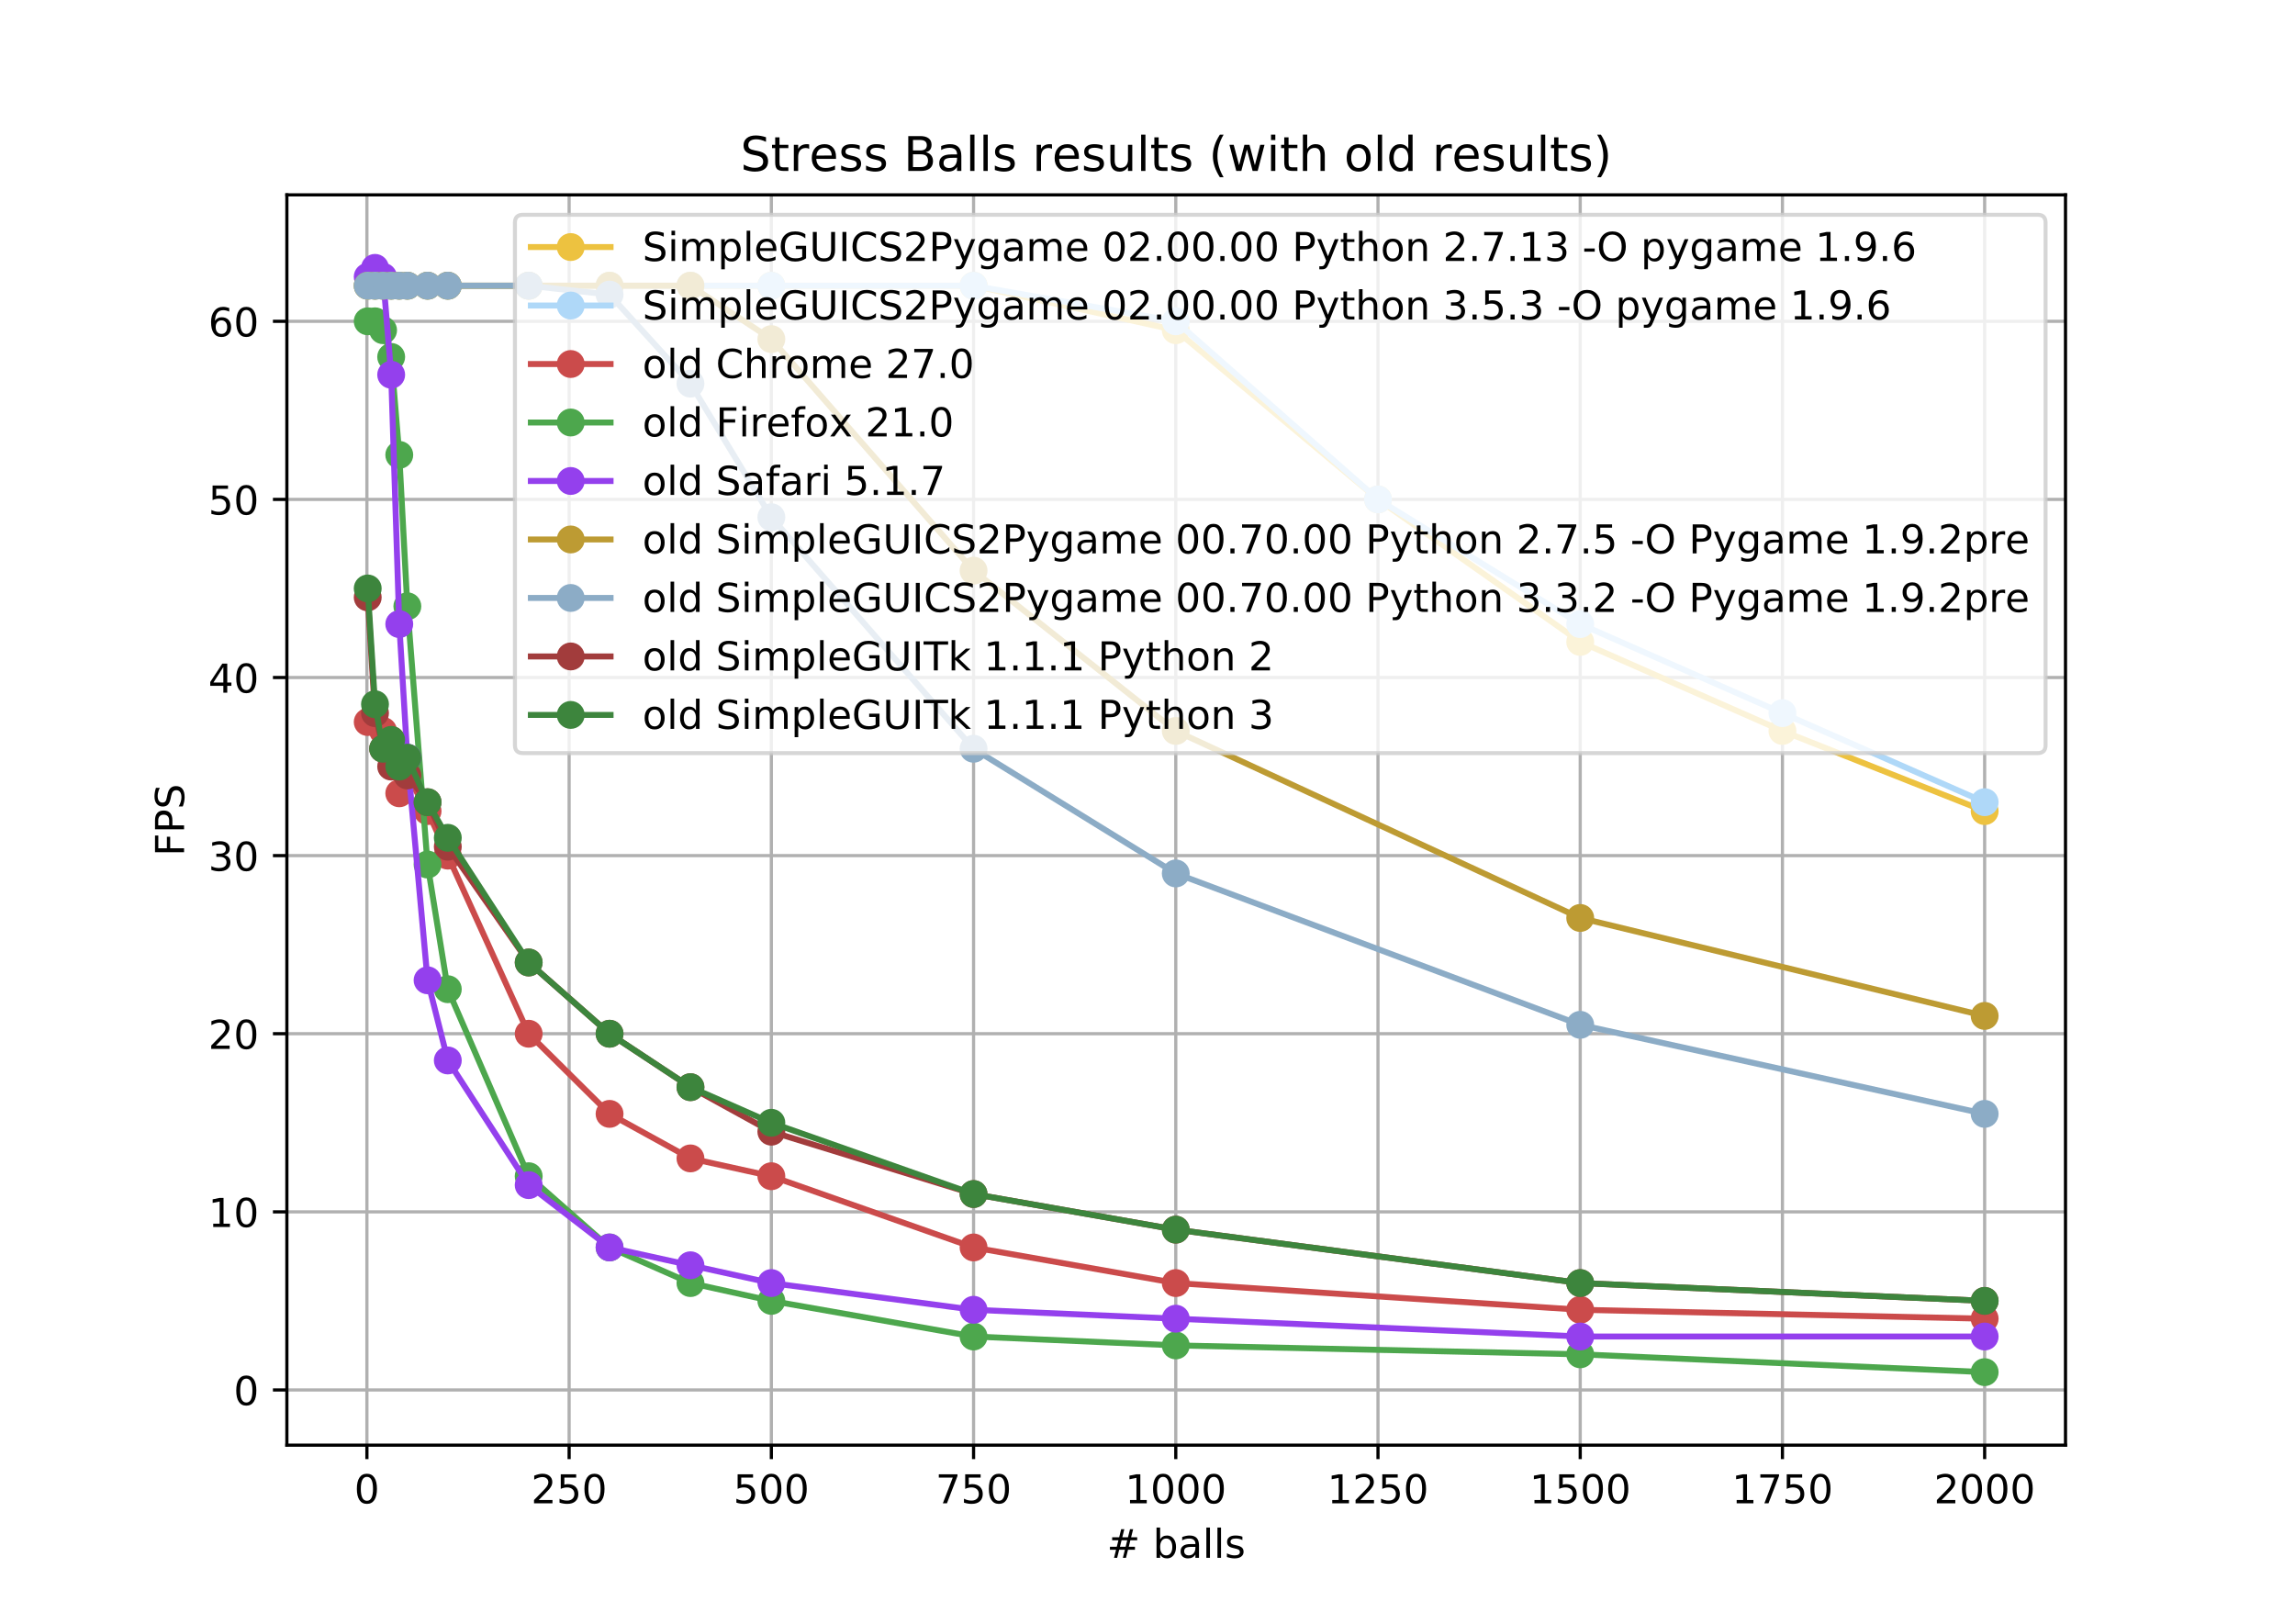 <?xml version="1.0" encoding="utf-8" standalone="no"?>
<!DOCTYPE svg PUBLIC "-//W3C//DTD SVG 1.1//EN"
  "http://www.w3.org/Graphics/SVG/1.1/DTD/svg11.dtd">
<!-- Created with matplotlib (http://matplotlib.org/) -->
<svg height="407.52pt" version="1.1" viewBox="0 0 576 407.52" width="576pt" xmlns="http://www.w3.org/2000/svg" xmlns:xlink="http://www.w3.org/1999/xlink">
 <defs>
  <style type="text/css">
*{stroke-linecap:butt;stroke-linejoin:round;}
  </style>
 </defs>
 <g id="figure_1">
  <g id="patch_1">
   <path d="M 0 407.52 
L 576 407.52 
L 576 0 
L 0 0 
z
" style="fill:#ffffff;"/>
  </g>
  <g id="axes_1">
   <g id="patch_2">
    <path d="M 72 362.693 
L 518.4 362.693 
L 518.4 48.902 
L 72 48.902 
z
" style="fill:#ffffff;"/>
   </g>
   <g id="matplotlib.axis_1">
    <g id="xtick_1">
     <g id="line2d_1">
      <path clip-path="url(#p044c328f7c)" d="M 92.088 362.693 
L 92.088 48.902 
" style="fill:none;stroke:#b0b0b0;stroke-linecap:square;stroke-width:0.8;"/>
     </g>
     <g id="line2d_2">
      <defs>
       <path d="M 0 0 
L 0 3.5 
" id="m6b9832b028" style="stroke:#000000;stroke-width:0.8;"/>
      </defs>
      <g>
       <use style="stroke:#000000;stroke-width:0.8;" x="92.088" xlink:href="#m6b9832b028" y="362.693"/>
      </g>
     </g>
     <g id="text_1">
      <!-- 0 -->
      <defs>
       <path d="M 31.781 66.406 
Q 24.172 66.406 20.328 58.906 
Q 16.5 51.422 16.5 36.375 
Q 16.5 21.391 20.328 13.891 
Q 24.172 6.391 31.781 6.391 
Q 39.453 6.391 43.281 13.891 
Q 47.125 21.391 47.125 36.375 
Q 47.125 51.422 43.281 58.906 
Q 39.453 66.406 31.781 66.406 
z
M 31.781 74.219 
Q 44.047 74.219 50.516 64.516 
Q 56.984 54.828 56.984 36.375 
Q 56.984 17.969 50.516 8.266 
Q 44.047 -1.422 31.781 -1.422 
Q 19.531 -1.422 13.062 8.266 
Q 6.594 17.969 6.594 36.375 
Q 6.594 54.828 13.062 64.516 
Q 19.531 74.219 31.781 74.219 
z
" id="DejaVuSans-30"/>
      </defs>
      <g transform="translate(88.907 377.291)scale(0.1 -0.1)">
       <use xlink:href="#DejaVuSans-30"/>
      </g>
     </g>
    </g>
    <g id="xtick_2">
     <g id="line2d_3">
      <path clip-path="url(#p044c328f7c)" d="M 142.841 362.693 
L 142.841 48.902 
" style="fill:none;stroke:#b0b0b0;stroke-linecap:square;stroke-width:0.8;"/>
     </g>
     <g id="line2d_4">
      <g>
       <use style="stroke:#000000;stroke-width:0.8;" x="142.841" xlink:href="#m6b9832b028" y="362.693"/>
      </g>
     </g>
     <g id="text_2">
      <!-- 250 -->
      <defs>
       <path d="M 19.188 8.297 
L 53.609 8.297 
L 53.609 0 
L 7.328 0 
L 7.328 8.297 
Q 12.938 14.109 22.625 23.891 
Q 32.328 33.688 34.812 36.531 
Q 39.547 41.844 41.422 45.531 
Q 43.312 49.219 43.312 52.781 
Q 43.312 58.594 39.234 62.25 
Q 35.156 65.922 28.609 65.922 
Q 23.969 65.922 18.812 64.312 
Q 13.672 62.703 7.812 59.422 
L 7.812 69.391 
Q 13.766 71.781 18.938 73 
Q 24.125 74.219 28.422 74.219 
Q 39.75 74.219 46.484 68.547 
Q 53.219 62.891 53.219 53.422 
Q 53.219 48.922 51.531 44.891 
Q 49.859 40.875 45.406 35.406 
Q 44.188 33.984 37.641 27.219 
Q 31.109 20.453 19.188 8.297 
z
" id="DejaVuSans-32"/>
       <path d="M 10.797 72.906 
L 49.516 72.906 
L 49.516 64.594 
L 19.828 64.594 
L 19.828 46.734 
Q 21.969 47.469 24.109 47.828 
Q 26.266 48.188 28.422 48.188 
Q 40.625 48.188 47.75 41.5 
Q 54.891 34.812 54.891 23.391 
Q 54.891 11.625 47.562 5.094 
Q 40.234 -1.422 26.906 -1.422 
Q 22.312 -1.422 17.547 -0.641 
Q 12.797 0.141 7.719 1.703 
L 7.719 11.625 
Q 12.109 9.234 16.797 8.062 
Q 21.484 6.891 26.703 6.891 
Q 35.156 6.891 40.078 11.328 
Q 45.016 15.766 45.016 23.391 
Q 45.016 31 40.078 35.438 
Q 35.156 39.891 26.703 39.891 
Q 22.75 39.891 18.812 39.016 
Q 14.891 38.141 10.797 36.281 
z
" id="DejaVuSans-35"/>
      </defs>
      <g transform="translate(133.297 377.291)scale(0.1 -0.1)">
       <use xlink:href="#DejaVuSans-32"/>
       <use x="63.623" xlink:href="#DejaVuSans-35"/>
       <use x="127.246" xlink:href="#DejaVuSans-30"/>
      </g>
     </g>
    </g>
    <g id="xtick_3">
     <g id="line2d_5">
      <path clip-path="url(#p044c328f7c)" d="M 193.593 362.693 
L 193.593 48.902 
" style="fill:none;stroke:#b0b0b0;stroke-linecap:square;stroke-width:0.8;"/>
     </g>
     <g id="line2d_6">
      <g>
       <use style="stroke:#000000;stroke-width:0.8;" x="193.593" xlink:href="#m6b9832b028" y="362.693"/>
      </g>
     </g>
     <g id="text_3">
      <!-- 500 -->
      <g transform="translate(184.049 377.291)scale(0.1 -0.1)">
       <use xlink:href="#DejaVuSans-35"/>
       <use x="63.623" xlink:href="#DejaVuSans-30"/>
       <use x="127.246" xlink:href="#DejaVuSans-30"/>
      </g>
     </g>
    </g>
    <g id="xtick_4">
     <g id="line2d_7">
      <path clip-path="url(#p044c328f7c)" d="M 244.346 362.693 
L 244.346 48.902 
" style="fill:none;stroke:#b0b0b0;stroke-linecap:square;stroke-width:0.8;"/>
     </g>
     <g id="line2d_8">
      <g>
       <use style="stroke:#000000;stroke-width:0.8;" x="244.346" xlink:href="#m6b9832b028" y="362.693"/>
      </g>
     </g>
     <g id="text_4">
      <!-- 750 -->
      <defs>
       <path d="M 8.203 72.906 
L 55.078 72.906 
L 55.078 68.703 
L 28.609 0 
L 18.312 0 
L 43.219 64.594 
L 8.203 64.594 
z
" id="DejaVuSans-37"/>
      </defs>
      <g transform="translate(234.802 377.291)scale(0.1 -0.1)">
       <use xlink:href="#DejaVuSans-37"/>
       <use x="63.623" xlink:href="#DejaVuSans-35"/>
       <use x="127.246" xlink:href="#DejaVuSans-30"/>
      </g>
     </g>
    </g>
    <g id="xtick_5">
     <g id="line2d_9">
      <path clip-path="url(#p044c328f7c)" d="M 295.098 362.693 
L 295.098 48.902 
" style="fill:none;stroke:#b0b0b0;stroke-linecap:square;stroke-width:0.8;"/>
     </g>
     <g id="line2d_10">
      <g>
       <use style="stroke:#000000;stroke-width:0.8;" x="295.098" xlink:href="#m6b9832b028" y="362.693"/>
      </g>
     </g>
     <g id="text_5">
      <!-- 1000 -->
      <defs>
       <path d="M 12.406 8.297 
L 28.516 8.297 
L 28.516 63.922 
L 10.984 60.406 
L 10.984 69.391 
L 28.422 72.906 
L 38.281 72.906 
L 38.281 8.297 
L 54.391 8.297 
L 54.391 0 
L 12.406 0 
z
" id="DejaVuSans-31"/>
      </defs>
      <g transform="translate(282.373 377.291)scale(0.1 -0.1)">
       <use xlink:href="#DejaVuSans-31"/>
       <use x="63.623" xlink:href="#DejaVuSans-30"/>
       <use x="127.246" xlink:href="#DejaVuSans-30"/>
       <use x="190.869" xlink:href="#DejaVuSans-30"/>
      </g>
     </g>
    </g>
    <g id="xtick_6">
     <g id="line2d_11">
      <path clip-path="url(#p044c328f7c)" d="M 345.851 362.693 
L 345.851 48.902 
" style="fill:none;stroke:#b0b0b0;stroke-linecap:square;stroke-width:0.8;"/>
     </g>
     <g id="line2d_12">
      <g>
       <use style="stroke:#000000;stroke-width:0.8;" x="345.851" xlink:href="#m6b9832b028" y="362.693"/>
      </g>
     </g>
     <g id="text_6">
      <!-- 1250 -->
      <g transform="translate(333.126 377.291)scale(0.1 -0.1)">
       <use xlink:href="#DejaVuSans-31"/>
       <use x="63.623" xlink:href="#DejaVuSans-32"/>
       <use x="127.246" xlink:href="#DejaVuSans-35"/>
       <use x="190.869" xlink:href="#DejaVuSans-30"/>
      </g>
     </g>
    </g>
    <g id="xtick_7">
     <g id="line2d_13">
      <path clip-path="url(#p044c328f7c)" d="M 396.604 362.693 
L 396.604 48.902 
" style="fill:none;stroke:#b0b0b0;stroke-linecap:square;stroke-width:0.8;"/>
     </g>
     <g id="line2d_14">
      <g>
       <use style="stroke:#000000;stroke-width:0.8;" x="396.604" xlink:href="#m6b9832b028" y="362.693"/>
      </g>
     </g>
     <g id="text_7">
      <!-- 1500 -->
      <g transform="translate(383.879 377.291)scale(0.1 -0.1)">
       <use xlink:href="#DejaVuSans-31"/>
       <use x="63.623" xlink:href="#DejaVuSans-35"/>
       <use x="127.246" xlink:href="#DejaVuSans-30"/>
       <use x="190.869" xlink:href="#DejaVuSans-30"/>
      </g>
     </g>
    </g>
    <g id="xtick_8">
     <g id="line2d_15">
      <path clip-path="url(#p044c328f7c)" d="M 447.356 362.693 
L 447.356 48.902 
" style="fill:none;stroke:#b0b0b0;stroke-linecap:square;stroke-width:0.8;"/>
     </g>
     <g id="line2d_16">
      <g>
       <use style="stroke:#000000;stroke-width:0.8;" x="447.356" xlink:href="#m6b9832b028" y="362.693"/>
      </g>
     </g>
     <g id="text_8">
      <!-- 1750 -->
      <g transform="translate(434.631 377.291)scale(0.1 -0.1)">
       <use xlink:href="#DejaVuSans-31"/>
       <use x="63.623" xlink:href="#DejaVuSans-37"/>
       <use x="127.246" xlink:href="#DejaVuSans-35"/>
       <use x="190.869" xlink:href="#DejaVuSans-30"/>
      </g>
     </g>
    </g>
    <g id="xtick_9">
     <g id="line2d_17">
      <path clip-path="url(#p044c328f7c)" d="M 498.109 362.693 
L 498.109 48.902 
" style="fill:none;stroke:#b0b0b0;stroke-linecap:square;stroke-width:0.8;"/>
     </g>
     <g id="line2d_18">
      <g>
       <use style="stroke:#000000;stroke-width:0.8;" x="498.109" xlink:href="#m6b9832b028" y="362.693"/>
      </g>
     </g>
     <g id="text_9">
      <!-- 2000 -->
      <g transform="translate(485.384 377.291)scale(0.1 -0.1)">
       <use xlink:href="#DejaVuSans-32"/>
       <use x="63.623" xlink:href="#DejaVuSans-30"/>
       <use x="127.246" xlink:href="#DejaVuSans-30"/>
       <use x="190.869" xlink:href="#DejaVuSans-30"/>
      </g>
     </g>
    </g>
    <g id="text_10">
     <!-- # balls -->
     <defs>
      <path d="M 51.125 44 
L 36.922 44 
L 32.812 27.688 
L 47.125 27.688 
z
M 43.797 71.781 
L 38.719 51.516 
L 52.984 51.516 
L 58.109 71.781 
L 65.922 71.781 
L 60.891 51.516 
L 76.125 51.516 
L 76.125 44 
L 58.984 44 
L 54.984 27.688 
L 70.516 27.688 
L 70.516 20.219 
L 53.078 20.219 
L 48 0 
L 40.188 0 
L 45.219 20.219 
L 30.906 20.219 
L 25.875 0 
L 18.016 0 
L 23.094 20.219 
L 7.719 20.219 
L 7.719 27.688 
L 24.906 27.688 
L 29 44 
L 13.281 44 
L 13.281 51.516 
L 30.906 51.516 
L 35.891 71.781 
z
" id="DejaVuSans-23"/>
      <path id="DejaVuSans-20"/>
      <path d="M 48.688 27.297 
Q 48.688 37.203 44.609 42.844 
Q 40.531 48.484 33.406 48.484 
Q 26.266 48.484 22.188 42.844 
Q 18.109 37.203 18.109 27.297 
Q 18.109 17.391 22.188 11.75 
Q 26.266 6.109 33.406 6.109 
Q 40.531 6.109 44.609 11.75 
Q 48.688 17.391 48.688 27.297 
z
M 18.109 46.391 
Q 20.953 51.266 25.266 53.625 
Q 29.594 56 35.594 56 
Q 45.562 56 51.781 48.094 
Q 58.016 40.188 58.016 27.297 
Q 58.016 14.406 51.781 6.484 
Q 45.562 -1.422 35.594 -1.422 
Q 29.594 -1.422 25.266 0.953 
Q 20.953 3.328 18.109 8.203 
L 18.109 0 
L 9.078 0 
L 9.078 75.984 
L 18.109 75.984 
z
" id="DejaVuSans-62"/>
      <path d="M 34.281 27.484 
Q 23.391 27.484 19.188 25 
Q 14.984 22.516 14.984 16.5 
Q 14.984 11.719 18.141 8.906 
Q 21.297 6.109 26.703 6.109 
Q 34.188 6.109 38.703 11.406 
Q 43.219 16.703 43.219 25.484 
L 43.219 27.484 
z
M 52.203 31.203 
L 52.203 0 
L 43.219 0 
L 43.219 8.297 
Q 40.141 3.328 35.547 0.953 
Q 30.953 -1.422 24.312 -1.422 
Q 15.922 -1.422 10.953 3.297 
Q 6 8.016 6 15.922 
Q 6 25.141 12.172 29.828 
Q 18.359 34.516 30.609 34.516 
L 43.219 34.516 
L 43.219 35.406 
Q 43.219 41.609 39.141 45 
Q 35.062 48.391 27.688 48.391 
Q 23 48.391 18.547 47.266 
Q 14.109 46.141 10.016 43.891 
L 10.016 52.203 
Q 14.938 54.109 19.578 55.047 
Q 24.219 56 28.609 56 
Q 40.484 56 46.344 49.844 
Q 52.203 43.703 52.203 31.203 
z
" id="DejaVuSans-61"/>
      <path d="M 9.422 75.984 
L 18.406 75.984 
L 18.406 0 
L 9.422 0 
z
" id="DejaVuSans-6c"/>
      <path d="M 44.281 53.078 
L 44.281 44.578 
Q 40.484 46.531 36.375 47.5 
Q 32.281 48.484 27.875 48.484 
Q 21.188 48.484 17.844 46.438 
Q 14.5 44.391 14.5 40.281 
Q 14.5 37.156 16.891 35.375 
Q 19.281 33.594 26.516 31.984 
L 29.594 31.297 
Q 39.156 29.25 43.188 25.516 
Q 47.219 21.781 47.219 15.094 
Q 47.219 7.469 41.188 3.016 
Q 35.156 -1.422 24.609 -1.422 
Q 20.219 -1.422 15.453 -0.562 
Q 10.688 0.297 5.422 2 
L 5.422 11.281 
Q 10.406 8.688 15.234 7.391 
Q 20.062 6.109 24.812 6.109 
Q 31.156 6.109 34.562 8.281 
Q 37.984 10.453 37.984 14.406 
Q 37.984 18.062 35.516 20.016 
Q 33.062 21.969 24.703 23.781 
L 21.578 24.516 
Q 13.234 26.266 9.516 29.906 
Q 5.812 33.547 5.812 39.891 
Q 5.812 47.609 11.281 51.797 
Q 16.75 56 26.812 56 
Q 31.781 56 36.172 55.266 
Q 40.578 54.547 44.281 53.078 
z
" id="DejaVuSans-73"/>
     </defs>
     <g transform="translate(277.8 390.969)scale(0.1 -0.1)">
      <use xlink:href="#DejaVuSans-23"/>
      <use x="83.789" xlink:href="#DejaVuSans-20"/>
      <use x="115.576" xlink:href="#DejaVuSans-62"/>
      <use x="179.053" xlink:href="#DejaVuSans-61"/>
      <use x="240.332" xlink:href="#DejaVuSans-6c"/>
      <use x="268.115" xlink:href="#DejaVuSans-6c"/>
      <use x="295.898" xlink:href="#DejaVuSans-73"/>
     </g>
    </g>
   </g>
   <g id="matplotlib.axis_2">
    <g id="ytick_1">
     <g id="line2d_19">
      <path clip-path="url(#p044c328f7c)" d="M 72 348.836 
L 518.4 348.836 
" style="fill:none;stroke:#b0b0b0;stroke-linecap:square;stroke-width:0.8;"/>
     </g>
     <g id="line2d_20">
      <defs>
       <path d="M 0 0 
L -3.5 0 
" id="m1ebed3ecfc" style="stroke:#000000;stroke-width:0.8;"/>
      </defs>
      <g>
       <use style="stroke:#000000;stroke-width:0.8;" x="72" xlink:href="#m1ebed3ecfc" y="348.836"/>
      </g>
     </g>
     <g id="text_11">
      <!-- 0 -->
      <g transform="translate(58.638 352.635)scale(0.1 -0.1)">
       <use xlink:href="#DejaVuSans-30"/>
      </g>
     </g>
    </g>
    <g id="ytick_2">
     <g id="line2d_21">
      <path clip-path="url(#p044c328f7c)" d="M 72 304.136 
L 518.4 304.136 
" style="fill:none;stroke:#b0b0b0;stroke-linecap:square;stroke-width:0.8;"/>
     </g>
     <g id="line2d_22">
      <g>
       <use style="stroke:#000000;stroke-width:0.8;" x="72" xlink:href="#m1ebed3ecfc" y="304.136"/>
      </g>
     </g>
     <g id="text_12">
      <!-- 10 -->
      <g transform="translate(52.275 307.936)scale(0.1 -0.1)">
       <use xlink:href="#DejaVuSans-31"/>
       <use x="63.623" xlink:href="#DejaVuSans-30"/>
      </g>
     </g>
    </g>
    <g id="ytick_3">
     <g id="line2d_23">
      <path clip-path="url(#p044c328f7c)" d="M 72 259.437 
L 518.4 259.437 
" style="fill:none;stroke:#b0b0b0;stroke-linecap:square;stroke-width:0.8;"/>
     </g>
     <g id="line2d_24">
      <g>
       <use style="stroke:#000000;stroke-width:0.8;" x="72" xlink:href="#m1ebed3ecfc" y="259.437"/>
      </g>
     </g>
     <g id="text_13">
      <!-- 20 -->
      <g transform="translate(52.275 263.236)scale(0.1 -0.1)">
       <use xlink:href="#DejaVuSans-32"/>
       <use x="63.623" xlink:href="#DejaVuSans-30"/>
      </g>
     </g>
    </g>
    <g id="ytick_4">
     <g id="line2d_25">
      <path clip-path="url(#p044c328f7c)" d="M 72 214.737 
L 518.4 214.737 
" style="fill:none;stroke:#b0b0b0;stroke-linecap:square;stroke-width:0.8;"/>
     </g>
     <g id="line2d_26">
      <g>
       <use style="stroke:#000000;stroke-width:0.8;" x="72" xlink:href="#m1ebed3ecfc" y="214.737"/>
      </g>
     </g>
     <g id="text_14">
      <!-- 30 -->
      <defs>
       <path d="M 40.578 39.312 
Q 47.656 37.797 51.625 33 
Q 55.609 28.219 55.609 21.188 
Q 55.609 10.406 48.188 4.484 
Q 40.766 -1.422 27.094 -1.422 
Q 22.516 -1.422 17.656 -0.516 
Q 12.797 0.391 7.625 2.203 
L 7.625 11.719 
Q 11.719 9.328 16.594 8.109 
Q 21.484 6.891 26.812 6.891 
Q 36.078 6.891 40.938 10.547 
Q 45.797 14.203 45.797 21.188 
Q 45.797 27.641 41.281 31.266 
Q 36.766 34.906 28.719 34.906 
L 20.219 34.906 
L 20.219 43.016 
L 29.109 43.016 
Q 36.375 43.016 40.234 45.922 
Q 44.094 48.828 44.094 54.297 
Q 44.094 59.906 40.109 62.906 
Q 36.141 65.922 28.719 65.922 
Q 24.656 65.922 20.016 65.031 
Q 15.375 64.156 9.812 62.312 
L 9.812 71.094 
Q 15.438 72.656 20.344 73.438 
Q 25.25 74.219 29.594 74.219 
Q 40.828 74.219 47.359 69.109 
Q 53.906 64.016 53.906 55.328 
Q 53.906 49.266 50.438 45.094 
Q 46.969 40.922 40.578 39.312 
z
" id="DejaVuSans-33"/>
      </defs>
      <g transform="translate(52.275 218.537)scale(0.1 -0.1)">
       <use xlink:href="#DejaVuSans-33"/>
       <use x="63.623" xlink:href="#DejaVuSans-30"/>
      </g>
     </g>
    </g>
    <g id="ytick_5">
     <g id="line2d_27">
      <path clip-path="url(#p044c328f7c)" d="M 72 170.038 
L 518.4 170.038 
" style="fill:none;stroke:#b0b0b0;stroke-linecap:square;stroke-width:0.8;"/>
     </g>
     <g id="line2d_28">
      <g>
       <use style="stroke:#000000;stroke-width:0.8;" x="72" xlink:href="#m1ebed3ecfc" y="170.038"/>
      </g>
     </g>
     <g id="text_15">
      <!-- 40 -->
      <defs>
       <path d="M 37.797 64.312 
L 12.891 25.391 
L 37.797 25.391 
z
M 35.203 72.906 
L 47.609 72.906 
L 47.609 25.391 
L 58.016 25.391 
L 58.016 17.188 
L 47.609 17.188 
L 47.609 0 
L 37.797 0 
L 37.797 17.188 
L 4.891 17.188 
L 4.891 26.703 
z
" id="DejaVuSans-34"/>
      </defs>
      <g transform="translate(52.275 173.837)scale(0.1 -0.1)">
       <use xlink:href="#DejaVuSans-34"/>
       <use x="63.623" xlink:href="#DejaVuSans-30"/>
      </g>
     </g>
    </g>
    <g id="ytick_6">
     <g id="line2d_29">
      <path clip-path="url(#p044c328f7c)" d="M 72 125.339 
L 518.4 125.339 
" style="fill:none;stroke:#b0b0b0;stroke-linecap:square;stroke-width:0.8;"/>
     </g>
     <g id="line2d_30">
      <g>
       <use style="stroke:#000000;stroke-width:0.8;" x="72" xlink:href="#m1ebed3ecfc" y="125.339"/>
      </g>
     </g>
     <g id="text_16">
      <!-- 50 -->
      <g transform="translate(52.275 129.138)scale(0.1 -0.1)">
       <use xlink:href="#DejaVuSans-35"/>
       <use x="63.623" xlink:href="#DejaVuSans-30"/>
      </g>
     </g>
    </g>
    <g id="ytick_7">
     <g id="line2d_31">
      <path clip-path="url(#p044c328f7c)" d="M 72 80.639 
L 518.4 80.639 
" style="fill:none;stroke:#b0b0b0;stroke-linecap:square;stroke-width:0.8;"/>
     </g>
     <g id="line2d_32">
      <g>
       <use style="stroke:#000000;stroke-width:0.8;" x="72" xlink:href="#m1ebed3ecfc" y="80.639"/>
      </g>
     </g>
     <g id="text_17">
      <!-- 60 -->
      <defs>
       <path d="M 33.016 40.375 
Q 26.375 40.375 22.484 35.828 
Q 18.609 31.297 18.609 23.391 
Q 18.609 15.531 22.484 10.953 
Q 26.375 6.391 33.016 6.391 
Q 39.656 6.391 43.531 10.953 
Q 47.406 15.531 47.406 23.391 
Q 47.406 31.297 43.531 35.828 
Q 39.656 40.375 33.016 40.375 
z
M 52.594 71.297 
L 52.594 62.312 
Q 48.875 64.062 45.094 64.984 
Q 41.312 65.922 37.594 65.922 
Q 27.828 65.922 22.672 59.328 
Q 17.531 52.734 16.797 39.406 
Q 19.672 43.656 24.016 45.922 
Q 28.375 48.188 33.594 48.188 
Q 44.578 48.188 50.953 41.516 
Q 57.328 34.859 57.328 23.391 
Q 57.328 12.156 50.688 5.359 
Q 44.047 -1.422 33.016 -1.422 
Q 20.359 -1.422 13.672 8.266 
Q 6.984 17.969 6.984 36.375 
Q 6.984 53.656 15.188 63.938 
Q 23.391 74.219 37.203 74.219 
Q 40.922 74.219 44.703 73.484 
Q 48.484 72.75 52.594 71.297 
z
" id="DejaVuSans-36"/>
      </defs>
      <g transform="translate(52.275 84.438)scale(0.1 -0.1)">
       <use xlink:href="#DejaVuSans-36"/>
       <use x="63.623" xlink:href="#DejaVuSans-30"/>
      </g>
     </g>
    </g>
    <g id="text_18">
     <!-- FPS -->
     <defs>
      <path d="M 9.812 72.906 
L 51.703 72.906 
L 51.703 64.594 
L 19.672 64.594 
L 19.672 43.109 
L 48.578 43.109 
L 48.578 34.812 
L 19.672 34.812 
L 19.672 0 
L 9.812 0 
z
" id="DejaVuSans-46"/>
      <path d="M 19.672 64.797 
L 19.672 37.406 
L 32.078 37.406 
Q 38.969 37.406 42.719 40.969 
Q 46.484 44.531 46.484 51.125 
Q 46.484 57.672 42.719 61.234 
Q 38.969 64.797 32.078 64.797 
z
M 9.812 72.906 
L 32.078 72.906 
Q 44.344 72.906 50.609 67.359 
Q 56.891 61.812 56.891 51.125 
Q 56.891 40.328 50.609 34.812 
Q 44.344 29.297 32.078 29.297 
L 19.672 29.297 
L 19.672 0 
L 9.812 0 
z
" id="DejaVuSans-50"/>
      <path d="M 53.516 70.516 
L 53.516 60.891 
Q 47.906 63.578 42.922 64.891 
Q 37.938 66.219 33.297 66.219 
Q 25.25 66.219 20.875 63.094 
Q 16.5 59.969 16.5 54.203 
Q 16.5 49.359 19.406 46.891 
Q 22.312 44.438 30.422 42.922 
L 36.375 41.703 
Q 47.406 39.594 52.656 34.297 
Q 57.906 29 57.906 20.125 
Q 57.906 9.516 50.797 4.047 
Q 43.703 -1.422 29.984 -1.422 
Q 24.812 -1.422 18.969 -0.25 
Q 13.141 0.922 6.891 3.219 
L 6.891 13.375 
Q 12.891 10.016 18.656 8.297 
Q 24.422 6.594 29.984 6.594 
Q 38.422 6.594 43.016 9.906 
Q 47.609 13.234 47.609 19.391 
Q 47.609 24.75 44.312 27.781 
Q 41.016 30.812 33.5 32.328 
L 27.484 33.5 
Q 16.453 35.688 11.516 40.375 
Q 6.594 45.062 6.594 53.422 
Q 6.594 63.094 13.406 68.656 
Q 20.219 74.219 32.172 74.219 
Q 37.312 74.219 42.625 73.281 
Q 47.953 72.359 53.516 70.516 
z
" id="DejaVuSans-53"/>
     </defs>
     <g transform="translate(46.195 214.862)rotate(-90)scale(0.1 -0.1)">
      <use xlink:href="#DejaVuSans-46"/>
      <use x="57.52" xlink:href="#DejaVuSans-50"/>
      <use x="117.822" xlink:href="#DejaVuSans-53"/>
     </g>
    </g>
   </g>
   <g id="line2d_33">
    <path clip-path="url(#p044c328f7c)" d="M 92.291 71.699 
L 94.118 71.699 
L 96.148 71.699 
L 98.178 71.699 
L 100.208 71.699 
L 102.238 71.699 
L 107.314 71.699 
L 112.389 71.699 
L 132.69 71.699 
L 152.991 71.699 
L 173.292 71.699 
L 193.593 71.699 
L 244.346 71.699 
L 295.098 82.874 
L 345.851 125.339 
L 396.604 161.098 
L 447.356 183.448 
L 498.109 203.563 
" style="fill:none;stroke:#edc240;stroke-linecap:square;stroke-width:1.5;"/>
    <defs>
     <path d="M 0 3 
C 0.796 3 1.559 2.684 2.121 2.121 
C 2.684 1.559 3 0.796 3 0 
C 3 -0.796 2.684 -1.559 2.121 -2.121 
C 1.559 -2.684 0.796 -3 0 -3 
C -0.796 -3 -1.559 -2.684 -2.121 -2.121 
C -2.684 -1.559 -3 -0.796 -3 0 
C -3 0.796 -2.684 1.559 -2.121 2.121 
C -1.559 2.684 -0.796 3 0 3 
z
" id="m02a8a19273" style="stroke:#edc240;"/>
    </defs>
    <g clip-path="url(#p044c328f7c)">
     <use style="fill:#edc240;stroke:#edc240;" x="92.291" xlink:href="#m02a8a19273" y="71.699"/>
     <use style="fill:#edc240;stroke:#edc240;" x="94.118" xlink:href="#m02a8a19273" y="71.699"/>
     <use style="fill:#edc240;stroke:#edc240;" x="96.148" xlink:href="#m02a8a19273" y="71.699"/>
     <use style="fill:#edc240;stroke:#edc240;" x="98.178" xlink:href="#m02a8a19273" y="71.699"/>
     <use style="fill:#edc240;stroke:#edc240;" x="100.208" xlink:href="#m02a8a19273" y="71.699"/>
     <use style="fill:#edc240;stroke:#edc240;" x="102.238" xlink:href="#m02a8a19273" y="71.699"/>
     <use style="fill:#edc240;stroke:#edc240;" x="107.314" xlink:href="#m02a8a19273" y="71.699"/>
     <use style="fill:#edc240;stroke:#edc240;" x="112.389" xlink:href="#m02a8a19273" y="71.699"/>
     <use style="fill:#edc240;stroke:#edc240;" x="132.69" xlink:href="#m02a8a19273" y="71.699"/>
     <use style="fill:#edc240;stroke:#edc240;" x="152.991" xlink:href="#m02a8a19273" y="71.699"/>
     <use style="fill:#edc240;stroke:#edc240;" x="173.292" xlink:href="#m02a8a19273" y="71.699"/>
     <use style="fill:#edc240;stroke:#edc240;" x="193.593" xlink:href="#m02a8a19273" y="71.699"/>
     <use style="fill:#edc240;stroke:#edc240;" x="244.346" xlink:href="#m02a8a19273" y="71.699"/>
     <use style="fill:#edc240;stroke:#edc240;" x="295.098" xlink:href="#m02a8a19273" y="82.874"/>
     <use style="fill:#edc240;stroke:#edc240;" x="345.851" xlink:href="#m02a8a19273" y="125.339"/>
     <use style="fill:#edc240;stroke:#edc240;" x="396.604" xlink:href="#m02a8a19273" y="161.098"/>
     <use style="fill:#edc240;stroke:#edc240;" x="447.356" xlink:href="#m02a8a19273" y="183.448"/>
     <use style="fill:#edc240;stroke:#edc240;" x="498.109" xlink:href="#m02a8a19273" y="203.563"/>
    </g>
   </g>
   <g id="line2d_34">
    <path clip-path="url(#p044c328f7c)" d="M 92.291 71.699 
L 94.118 71.699 
L 96.148 71.699 
L 98.178 71.699 
L 100.208 71.699 
L 102.238 71.699 
L 107.314 71.699 
L 112.389 71.699 
L 132.69 71.699 
L 152.991 71.699 
L 173.292 71.699 
L 193.593 71.699 
L 244.346 71.699 
L 295.098 80.639 
L 345.851 125.339 
L 396.604 156.628 
L 447.356 178.978 
L 498.109 201.328 
" style="fill:none;stroke:#afd8f8;stroke-linecap:square;stroke-width:1.5;"/>
    <defs>
     <path d="M 0 3 
C 0.796 3 1.559 2.684 2.121 2.121 
C 2.684 1.559 3 0.796 3 0 
C 3 -0.796 2.684 -1.559 2.121 -2.121 
C 1.559 -2.684 0.796 -3 0 -3 
C -0.796 -3 -1.559 -2.684 -2.121 -2.121 
C -2.684 -1.559 -3 -0.796 -3 0 
C -3 0.796 -2.684 1.559 -2.121 2.121 
C -1.559 2.684 -0.796 3 0 3 
z
" id="m3948df18f0" style="stroke:#afd8f8;"/>
    </defs>
    <g clip-path="url(#p044c328f7c)">
     <use style="fill:#afd8f8;stroke:#afd8f8;" x="92.291" xlink:href="#m3948df18f0" y="71.699"/>
     <use style="fill:#afd8f8;stroke:#afd8f8;" x="94.118" xlink:href="#m3948df18f0" y="71.699"/>
     <use style="fill:#afd8f8;stroke:#afd8f8;" x="96.148" xlink:href="#m3948df18f0" y="71.699"/>
     <use style="fill:#afd8f8;stroke:#afd8f8;" x="98.178" xlink:href="#m3948df18f0" y="71.699"/>
     <use style="fill:#afd8f8;stroke:#afd8f8;" x="100.208" xlink:href="#m3948df18f0" y="71.699"/>
     <use style="fill:#afd8f8;stroke:#afd8f8;" x="102.238" xlink:href="#m3948df18f0" y="71.699"/>
     <use style="fill:#afd8f8;stroke:#afd8f8;" x="107.314" xlink:href="#m3948df18f0" y="71.699"/>
     <use style="fill:#afd8f8;stroke:#afd8f8;" x="112.389" xlink:href="#m3948df18f0" y="71.699"/>
     <use style="fill:#afd8f8;stroke:#afd8f8;" x="132.69" xlink:href="#m3948df18f0" y="71.699"/>
     <use style="fill:#afd8f8;stroke:#afd8f8;" x="152.991" xlink:href="#m3948df18f0" y="71.699"/>
     <use style="fill:#afd8f8;stroke:#afd8f8;" x="173.292" xlink:href="#m3948df18f0" y="71.699"/>
     <use style="fill:#afd8f8;stroke:#afd8f8;" x="193.593" xlink:href="#m3948df18f0" y="71.699"/>
     <use style="fill:#afd8f8;stroke:#afd8f8;" x="244.346" xlink:href="#m3948df18f0" y="71.699"/>
     <use style="fill:#afd8f8;stroke:#afd8f8;" x="295.098" xlink:href="#m3948df18f0" y="80.639"/>
     <use style="fill:#afd8f8;stroke:#afd8f8;" x="345.851" xlink:href="#m3948df18f0" y="125.339"/>
     <use style="fill:#afd8f8;stroke:#afd8f8;" x="396.604" xlink:href="#m3948df18f0" y="156.628"/>
     <use style="fill:#afd8f8;stroke:#afd8f8;" x="447.356" xlink:href="#m3948df18f0" y="178.978"/>
     <use style="fill:#afd8f8;stroke:#afd8f8;" x="498.109" xlink:href="#m3948df18f0" y="201.328"/>
    </g>
   </g>
   <g id="line2d_35">
    <path clip-path="url(#p044c328f7c)" d="M 92.291 181.213 
L 94.118 181.213 
L 96.148 183.448 
L 98.178 185.683 
L 100.208 199.093 
L 102.238 194.623 
L 107.314 203.563 
L 112.389 214.737 
L 132.69 259.437 
L 152.991 279.552 
L 173.292 290.727 
L 193.593 295.197 
L 244.346 313.076 
L 295.098 322.016 
L 396.604 328.721 
L 498.109 330.956 
" style="fill:none;stroke:#cb4b4b;stroke-linecap:square;stroke-width:1.5;"/>
    <defs>
     <path d="M 0 3 
C 0.796 3 1.559 2.684 2.121 2.121 
C 2.684 1.559 3 0.796 3 0 
C 3 -0.796 2.684 -1.559 2.121 -2.121 
C 1.559 -2.684 0.796 -3 0 -3 
C -0.796 -3 -1.559 -2.684 -2.121 -2.121 
C -2.684 -1.559 -3 -0.796 -3 0 
C -3 0.796 -2.684 1.559 -2.121 2.121 
C -1.559 2.684 -0.796 3 0 3 
z
" id="m3c656794d0" style="stroke:#cb4b4b;"/>
    </defs>
    <g clip-path="url(#p044c328f7c)">
     <use style="fill:#cb4b4b;stroke:#cb4b4b;" x="92.291" xlink:href="#m3c656794d0" y="181.213"/>
     <use style="fill:#cb4b4b;stroke:#cb4b4b;" x="94.118" xlink:href="#m3c656794d0" y="181.213"/>
     <use style="fill:#cb4b4b;stroke:#cb4b4b;" x="96.148" xlink:href="#m3c656794d0" y="183.448"/>
     <use style="fill:#cb4b4b;stroke:#cb4b4b;" x="98.178" xlink:href="#m3c656794d0" y="185.683"/>
     <use style="fill:#cb4b4b;stroke:#cb4b4b;" x="100.208" xlink:href="#m3c656794d0" y="199.093"/>
     <use style="fill:#cb4b4b;stroke:#cb4b4b;" x="102.238" xlink:href="#m3c656794d0" y="194.623"/>
     <use style="fill:#cb4b4b;stroke:#cb4b4b;" x="107.314" xlink:href="#m3c656794d0" y="203.563"/>
     <use style="fill:#cb4b4b;stroke:#cb4b4b;" x="112.389" xlink:href="#m3c656794d0" y="214.737"/>
     <use style="fill:#cb4b4b;stroke:#cb4b4b;" x="132.69" xlink:href="#m3c656794d0" y="259.437"/>
     <use style="fill:#cb4b4b;stroke:#cb4b4b;" x="152.991" xlink:href="#m3c656794d0" y="279.552"/>
     <use style="fill:#cb4b4b;stroke:#cb4b4b;" x="173.292" xlink:href="#m3c656794d0" y="290.727"/>
     <use style="fill:#cb4b4b;stroke:#cb4b4b;" x="193.593" xlink:href="#m3c656794d0" y="295.197"/>
     <use style="fill:#cb4b4b;stroke:#cb4b4b;" x="244.346" xlink:href="#m3c656794d0" y="313.076"/>
     <use style="fill:#cb4b4b;stroke:#cb4b4b;" x="295.098" xlink:href="#m3c656794d0" y="322.016"/>
     <use style="fill:#cb4b4b;stroke:#cb4b4b;" x="396.604" xlink:href="#m3c656794d0" y="328.721"/>
     <use style="fill:#cb4b4b;stroke:#cb4b4b;" x="498.109" xlink:href="#m3c656794d0" y="330.956"/>
    </g>
   </g>
   <g id="line2d_36">
    <path clip-path="url(#p044c328f7c)" d="M 92.291 80.639 
L 94.118 80.639 
L 96.148 82.874 
L 98.178 89.579 
L 100.208 114.164 
L 102.238 152.158 
L 107.314 216.972 
L 112.389 248.262 
L 132.69 295.197 
L 152.991 313.076 
L 173.292 322.016 
L 193.593 326.486 
L 244.346 335.426 
L 295.098 337.661 
L 396.604 339.896 
L 498.109 344.366 
" style="fill:none;stroke:#4da74d;stroke-linecap:square;stroke-width:1.5;"/>
    <defs>
     <path d="M 0 3 
C 0.796 3 1.559 2.684 2.121 2.121 
C 2.684 1.559 3 0.796 3 0 
C 3 -0.796 2.684 -1.559 2.121 -2.121 
C 1.559 -2.684 0.796 -3 0 -3 
C -0.796 -3 -1.559 -2.684 -2.121 -2.121 
C -2.684 -1.559 -3 -0.796 -3 0 
C -3 0.796 -2.684 1.559 -2.121 2.121 
C -1.559 2.684 -0.796 3 0 3 
z
" id="m6c6b52ee48" style="stroke:#4da74d;"/>
    </defs>
    <g clip-path="url(#p044c328f7c)">
     <use style="fill:#4da74d;stroke:#4da74d;" x="92.291" xlink:href="#m6c6b52ee48" y="80.639"/>
     <use style="fill:#4da74d;stroke:#4da74d;" x="94.118" xlink:href="#m6c6b52ee48" y="80.639"/>
     <use style="fill:#4da74d;stroke:#4da74d;" x="96.148" xlink:href="#m6c6b52ee48" y="82.874"/>
     <use style="fill:#4da74d;stroke:#4da74d;" x="98.178" xlink:href="#m6c6b52ee48" y="89.579"/>
     <use style="fill:#4da74d;stroke:#4da74d;" x="100.208" xlink:href="#m6c6b52ee48" y="114.164"/>
     <use style="fill:#4da74d;stroke:#4da74d;" x="102.238" xlink:href="#m6c6b52ee48" y="152.158"/>
     <use style="fill:#4da74d;stroke:#4da74d;" x="107.314" xlink:href="#m6c6b52ee48" y="216.972"/>
     <use style="fill:#4da74d;stroke:#4da74d;" x="112.389" xlink:href="#m6c6b52ee48" y="248.262"/>
     <use style="fill:#4da74d;stroke:#4da74d;" x="132.69" xlink:href="#m6c6b52ee48" y="295.197"/>
     <use style="fill:#4da74d;stroke:#4da74d;" x="152.991" xlink:href="#m6c6b52ee48" y="313.076"/>
     <use style="fill:#4da74d;stroke:#4da74d;" x="173.292" xlink:href="#m6c6b52ee48" y="322.016"/>
     <use style="fill:#4da74d;stroke:#4da74d;" x="193.593" xlink:href="#m6c6b52ee48" y="326.486"/>
     <use style="fill:#4da74d;stroke:#4da74d;" x="244.346" xlink:href="#m6c6b52ee48" y="335.426"/>
     <use style="fill:#4da74d;stroke:#4da74d;" x="295.098" xlink:href="#m6c6b52ee48" y="337.661"/>
     <use style="fill:#4da74d;stroke:#4da74d;" x="396.604" xlink:href="#m6c6b52ee48" y="339.896"/>
     <use style="fill:#4da74d;stroke:#4da74d;" x="498.109" xlink:href="#m6c6b52ee48" y="344.366"/>
    </g>
   </g>
   <g id="line2d_37">
    <path clip-path="url(#p044c328f7c)" d="M 92.291 69.464 
L 94.118 67.229 
L 96.148 69.464 
L 98.178 94.049 
L 100.208 156.628 
L 102.238 190.153 
L 107.314 246.027 
L 112.389 266.142 
L 132.69 297.432 
L 152.991 313.076 
L 173.292 317.546 
L 193.593 322.016 
L 244.346 328.721 
L 295.098 330.956 
L 396.604 335.426 
L 498.109 335.426 
" style="fill:none;stroke:#9440ed;stroke-linecap:square;stroke-width:1.5;"/>
    <defs>
     <path d="M 0 3 
C 0.796 3 1.559 2.684 2.121 2.121 
C 2.684 1.559 3 0.796 3 0 
C 3 -0.796 2.684 -1.559 2.121 -2.121 
C 1.559 -2.684 0.796 -3 0 -3 
C -0.796 -3 -1.559 -2.684 -2.121 -2.121 
C -2.684 -1.559 -3 -0.796 -3 0 
C -3 0.796 -2.684 1.559 -2.121 2.121 
C -1.559 2.684 -0.796 3 0 3 
z
" id="me167662f0d" style="stroke:#9440ed;"/>
    </defs>
    <g clip-path="url(#p044c328f7c)">
     <use style="fill:#9440ed;stroke:#9440ed;" x="92.291" xlink:href="#me167662f0d" y="69.464"/>
     <use style="fill:#9440ed;stroke:#9440ed;" x="94.118" xlink:href="#me167662f0d" y="67.229"/>
     <use style="fill:#9440ed;stroke:#9440ed;" x="96.148" xlink:href="#me167662f0d" y="69.464"/>
     <use style="fill:#9440ed;stroke:#9440ed;" x="98.178" xlink:href="#me167662f0d" y="94.049"/>
     <use style="fill:#9440ed;stroke:#9440ed;" x="100.208" xlink:href="#me167662f0d" y="156.628"/>
     <use style="fill:#9440ed;stroke:#9440ed;" x="102.238" xlink:href="#me167662f0d" y="190.153"/>
     <use style="fill:#9440ed;stroke:#9440ed;" x="107.314" xlink:href="#me167662f0d" y="246.027"/>
     <use style="fill:#9440ed;stroke:#9440ed;" x="112.389" xlink:href="#me167662f0d" y="266.142"/>
     <use style="fill:#9440ed;stroke:#9440ed;" x="132.69" xlink:href="#me167662f0d" y="297.432"/>
     <use style="fill:#9440ed;stroke:#9440ed;" x="152.991" xlink:href="#me167662f0d" y="313.076"/>
     <use style="fill:#9440ed;stroke:#9440ed;" x="173.292" xlink:href="#me167662f0d" y="317.546"/>
     <use style="fill:#9440ed;stroke:#9440ed;" x="193.593" xlink:href="#me167662f0d" y="322.016"/>
     <use style="fill:#9440ed;stroke:#9440ed;" x="244.346" xlink:href="#me167662f0d" y="328.721"/>
     <use style="fill:#9440ed;stroke:#9440ed;" x="295.098" xlink:href="#me167662f0d" y="330.956"/>
     <use style="fill:#9440ed;stroke:#9440ed;" x="396.604" xlink:href="#me167662f0d" y="335.426"/>
     <use style="fill:#9440ed;stroke:#9440ed;" x="498.109" xlink:href="#me167662f0d" y="335.426"/>
    </g>
   </g>
   <g id="line2d_38">
    <path clip-path="url(#p044c328f7c)" d="M 92.291 71.699 
L 94.118 71.699 
L 96.148 71.699 
L 98.178 71.699 
L 100.208 71.699 
L 102.238 71.699 
L 107.314 71.699 
L 112.389 71.699 
L 132.69 71.699 
L 152.991 71.699 
L 173.292 71.699 
L 193.593 85.109 
L 244.346 143.218 
L 295.098 183.448 
L 396.604 230.382 
L 498.109 254.967 
" style="fill:none;stroke:#bd9b33;stroke-linecap:square;stroke-width:1.5;"/>
    <defs>
     <path d="M 0 3 
C 0.796 3 1.559 2.684 2.121 2.121 
C 2.684 1.559 3 0.796 3 0 
C 3 -0.796 2.684 -1.559 2.121 -2.121 
C 1.559 -2.684 0.796 -3 0 -3 
C -0.796 -3 -1.559 -2.684 -2.121 -2.121 
C -2.684 -1.559 -3 -0.796 -3 0 
C -3 0.796 -2.684 1.559 -2.121 2.121 
C -1.559 2.684 -0.796 3 0 3 
z
" id="m9ac049aeb2" style="stroke:#bd9b33;"/>
    </defs>
    <g clip-path="url(#p044c328f7c)">
     <use style="fill:#bd9b33;stroke:#bd9b33;" x="92.291" xlink:href="#m9ac049aeb2" y="71.699"/>
     <use style="fill:#bd9b33;stroke:#bd9b33;" x="94.118" xlink:href="#m9ac049aeb2" y="71.699"/>
     <use style="fill:#bd9b33;stroke:#bd9b33;" x="96.148" xlink:href="#m9ac049aeb2" y="71.699"/>
     <use style="fill:#bd9b33;stroke:#bd9b33;" x="98.178" xlink:href="#m9ac049aeb2" y="71.699"/>
     <use style="fill:#bd9b33;stroke:#bd9b33;" x="100.208" xlink:href="#m9ac049aeb2" y="71.699"/>
     <use style="fill:#bd9b33;stroke:#bd9b33;" x="102.238" xlink:href="#m9ac049aeb2" y="71.699"/>
     <use style="fill:#bd9b33;stroke:#bd9b33;" x="107.314" xlink:href="#m9ac049aeb2" y="71.699"/>
     <use style="fill:#bd9b33;stroke:#bd9b33;" x="112.389" xlink:href="#m9ac049aeb2" y="71.699"/>
     <use style="fill:#bd9b33;stroke:#bd9b33;" x="132.69" xlink:href="#m9ac049aeb2" y="71.699"/>
     <use style="fill:#bd9b33;stroke:#bd9b33;" x="152.991" xlink:href="#m9ac049aeb2" y="71.699"/>
     <use style="fill:#bd9b33;stroke:#bd9b33;" x="173.292" xlink:href="#m9ac049aeb2" y="71.699"/>
     <use style="fill:#bd9b33;stroke:#bd9b33;" x="193.593" xlink:href="#m9ac049aeb2" y="85.109"/>
     <use style="fill:#bd9b33;stroke:#bd9b33;" x="244.346" xlink:href="#m9ac049aeb2" y="143.218"/>
     <use style="fill:#bd9b33;stroke:#bd9b33;" x="295.098" xlink:href="#m9ac049aeb2" y="183.448"/>
     <use style="fill:#bd9b33;stroke:#bd9b33;" x="396.604" xlink:href="#m9ac049aeb2" y="230.382"/>
     <use style="fill:#bd9b33;stroke:#bd9b33;" x="498.109" xlink:href="#m9ac049aeb2" y="254.967"/>
    </g>
   </g>
   <g id="line2d_39">
    <path clip-path="url(#p044c328f7c)" d="M 92.291 71.699 
L 94.118 71.699 
L 96.148 71.699 
L 98.178 71.699 
L 100.208 71.699 
L 102.238 71.699 
L 107.314 71.699 
L 112.389 71.699 
L 132.69 71.699 
L 152.991 73.934 
L 173.292 96.284 
L 193.593 129.808 
L 244.346 187.918 
L 295.098 219.207 
L 396.604 257.202 
L 498.109 279.552 
" style="fill:none;stroke:#8cacc6;stroke-linecap:square;stroke-width:1.5;"/>
    <defs>
     <path d="M 0 3 
C 0.796 3 1.559 2.684 2.121 2.121 
C 2.684 1.559 3 0.796 3 0 
C 3 -0.796 2.684 -1.559 2.121 -2.121 
C 1.559 -2.684 0.796 -3 0 -3 
C -0.796 -3 -1.559 -2.684 -2.121 -2.121 
C -2.684 -1.559 -3 -0.796 -3 0 
C -3 0.796 -2.684 1.559 -2.121 2.121 
C -1.559 2.684 -0.796 3 0 3 
z
" id="m62801b6c12" style="stroke:#8cacc6;"/>
    </defs>
    <g clip-path="url(#p044c328f7c)">
     <use style="fill:#8cacc6;stroke:#8cacc6;" x="92.291" xlink:href="#m62801b6c12" y="71.699"/>
     <use style="fill:#8cacc6;stroke:#8cacc6;" x="94.118" xlink:href="#m62801b6c12" y="71.699"/>
     <use style="fill:#8cacc6;stroke:#8cacc6;" x="96.148" xlink:href="#m62801b6c12" y="71.699"/>
     <use style="fill:#8cacc6;stroke:#8cacc6;" x="98.178" xlink:href="#m62801b6c12" y="71.699"/>
     <use style="fill:#8cacc6;stroke:#8cacc6;" x="100.208" xlink:href="#m62801b6c12" y="71.699"/>
     <use style="fill:#8cacc6;stroke:#8cacc6;" x="102.238" xlink:href="#m62801b6c12" y="71.699"/>
     <use style="fill:#8cacc6;stroke:#8cacc6;" x="107.314" xlink:href="#m62801b6c12" y="71.699"/>
     <use style="fill:#8cacc6;stroke:#8cacc6;" x="112.389" xlink:href="#m62801b6c12" y="71.699"/>
     <use style="fill:#8cacc6;stroke:#8cacc6;" x="132.69" xlink:href="#m62801b6c12" y="71.699"/>
     <use style="fill:#8cacc6;stroke:#8cacc6;" x="152.991" xlink:href="#m62801b6c12" y="73.934"/>
     <use style="fill:#8cacc6;stroke:#8cacc6;" x="173.292" xlink:href="#m62801b6c12" y="96.284"/>
     <use style="fill:#8cacc6;stroke:#8cacc6;" x="193.593" xlink:href="#m62801b6c12" y="129.808"/>
     <use style="fill:#8cacc6;stroke:#8cacc6;" x="244.346" xlink:href="#m62801b6c12" y="187.918"/>
     <use style="fill:#8cacc6;stroke:#8cacc6;" x="295.098" xlink:href="#m62801b6c12" y="219.207"/>
     <use style="fill:#8cacc6;stroke:#8cacc6;" x="396.604" xlink:href="#m62801b6c12" y="257.202"/>
     <use style="fill:#8cacc6;stroke:#8cacc6;" x="498.109" xlink:href="#m62801b6c12" y="279.552"/>
    </g>
   </g>
   <g id="line2d_40">
    <path clip-path="url(#p044c328f7c)" d="M 92.291 149.923 
L 94.118 178.978 
L 96.148 187.918 
L 98.178 192.388 
L 100.208 192.388 
L 102.238 194.623 
L 107.314 201.328 
L 112.389 212.503 
L 132.69 241.557 
L 152.991 259.437 
L 173.292 272.847 
L 193.593 284.022 
L 244.346 299.667 
L 295.098 308.606 
L 396.604 322.016 
L 498.109 326.486 
" style="fill:none;stroke:#a23c3c;stroke-linecap:square;stroke-width:1.5;"/>
    <defs>
     <path d="M 0 3 
C 0.796 3 1.559 2.684 2.121 2.121 
C 2.684 1.559 3 0.796 3 0 
C 3 -0.796 2.684 -1.559 2.121 -2.121 
C 1.559 -2.684 0.796 -3 0 -3 
C -0.796 -3 -1.559 -2.684 -2.121 -2.121 
C -2.684 -1.559 -3 -0.796 -3 0 
C -3 0.796 -2.684 1.559 -2.121 2.121 
C -1.559 2.684 -0.796 3 0 3 
z
" id="mbd0484a37f" style="stroke:#a23c3c;"/>
    </defs>
    <g clip-path="url(#p044c328f7c)">
     <use style="fill:#a23c3c;stroke:#a23c3c;" x="92.291" xlink:href="#mbd0484a37f" y="149.923"/>
     <use style="fill:#a23c3c;stroke:#a23c3c;" x="94.118" xlink:href="#mbd0484a37f" y="178.978"/>
     <use style="fill:#a23c3c;stroke:#a23c3c;" x="96.148" xlink:href="#mbd0484a37f" y="187.918"/>
     <use style="fill:#a23c3c;stroke:#a23c3c;" x="98.178" xlink:href="#mbd0484a37f" y="192.388"/>
     <use style="fill:#a23c3c;stroke:#a23c3c;" x="100.208" xlink:href="#mbd0484a37f" y="192.388"/>
     <use style="fill:#a23c3c;stroke:#a23c3c;" x="102.238" xlink:href="#mbd0484a37f" y="194.623"/>
     <use style="fill:#a23c3c;stroke:#a23c3c;" x="107.314" xlink:href="#mbd0484a37f" y="201.328"/>
     <use style="fill:#a23c3c;stroke:#a23c3c;" x="112.389" xlink:href="#mbd0484a37f" y="212.503"/>
     <use style="fill:#a23c3c;stroke:#a23c3c;" x="132.69" xlink:href="#mbd0484a37f" y="241.557"/>
     <use style="fill:#a23c3c;stroke:#a23c3c;" x="152.991" xlink:href="#mbd0484a37f" y="259.437"/>
     <use style="fill:#a23c3c;stroke:#a23c3c;" x="173.292" xlink:href="#mbd0484a37f" y="272.847"/>
     <use style="fill:#a23c3c;stroke:#a23c3c;" x="193.593" xlink:href="#mbd0484a37f" y="284.022"/>
     <use style="fill:#a23c3c;stroke:#a23c3c;" x="244.346" xlink:href="#mbd0484a37f" y="299.667"/>
     <use style="fill:#a23c3c;stroke:#a23c3c;" x="295.098" xlink:href="#mbd0484a37f" y="308.606"/>
     <use style="fill:#a23c3c;stroke:#a23c3c;" x="396.604" xlink:href="#mbd0484a37f" y="322.016"/>
     <use style="fill:#a23c3c;stroke:#a23c3c;" x="498.109" xlink:href="#mbd0484a37f" y="326.486"/>
    </g>
   </g>
   <g id="line2d_41">
    <path clip-path="url(#p044c328f7c)" d="M 92.291 147.688 
L 94.118 176.743 
L 96.148 187.918 
L 98.178 185.683 
L 100.208 192.388 
L 102.238 190.153 
L 107.314 201.328 
L 112.389 210.268 
L 132.69 241.557 
L 152.991 259.437 
L 173.292 272.847 
L 193.593 281.787 
L 244.346 299.667 
L 295.098 308.606 
L 396.604 322.016 
L 498.109 326.486 
" style="fill:none;stroke:#3d853d;stroke-linecap:square;stroke-width:1.5;"/>
    <defs>
     <path d="M 0 3 
C 0.796 3 1.559 2.684 2.121 2.121 
C 2.684 1.559 3 0.796 3 0 
C 3 -0.796 2.684 -1.559 2.121 -2.121 
C 1.559 -2.684 0.796 -3 0 -3 
C -0.796 -3 -1.559 -2.684 -2.121 -2.121 
C -2.684 -1.559 -3 -0.796 -3 0 
C -3 0.796 -2.684 1.559 -2.121 2.121 
C -1.559 2.684 -0.796 3 0 3 
z
" id="m14f7cc7f69" style="stroke:#3d853d;"/>
    </defs>
    <g clip-path="url(#p044c328f7c)">
     <use style="fill:#3d853d;stroke:#3d853d;" x="92.291" xlink:href="#m14f7cc7f69" y="147.688"/>
     <use style="fill:#3d853d;stroke:#3d853d;" x="94.118" xlink:href="#m14f7cc7f69" y="176.743"/>
     <use style="fill:#3d853d;stroke:#3d853d;" x="96.148" xlink:href="#m14f7cc7f69" y="187.918"/>
     <use style="fill:#3d853d;stroke:#3d853d;" x="98.178" xlink:href="#m14f7cc7f69" y="185.683"/>
     <use style="fill:#3d853d;stroke:#3d853d;" x="100.208" xlink:href="#m14f7cc7f69" y="192.388"/>
     <use style="fill:#3d853d;stroke:#3d853d;" x="102.238" xlink:href="#m14f7cc7f69" y="190.153"/>
     <use style="fill:#3d853d;stroke:#3d853d;" x="107.314" xlink:href="#m14f7cc7f69" y="201.328"/>
     <use style="fill:#3d853d;stroke:#3d853d;" x="112.389" xlink:href="#m14f7cc7f69" y="210.268"/>
     <use style="fill:#3d853d;stroke:#3d853d;" x="132.69" xlink:href="#m14f7cc7f69" y="241.557"/>
     <use style="fill:#3d853d;stroke:#3d853d;" x="152.991" xlink:href="#m14f7cc7f69" y="259.437"/>
     <use style="fill:#3d853d;stroke:#3d853d;" x="173.292" xlink:href="#m14f7cc7f69" y="272.847"/>
     <use style="fill:#3d853d;stroke:#3d853d;" x="193.593" xlink:href="#m14f7cc7f69" y="281.787"/>
     <use style="fill:#3d853d;stroke:#3d853d;" x="244.346" xlink:href="#m14f7cc7f69" y="299.667"/>
     <use style="fill:#3d853d;stroke:#3d853d;" x="295.098" xlink:href="#m14f7cc7f69" y="308.606"/>
     <use style="fill:#3d853d;stroke:#3d853d;" x="396.604" xlink:href="#m14f7cc7f69" y="322.016"/>
     <use style="fill:#3d853d;stroke:#3d853d;" x="498.109" xlink:href="#m14f7cc7f69" y="326.486"/>
    </g>
   </g>
   <g id="patch_3">
    <path d="M 72 362.693 
L 72 48.902 
" style="fill:none;stroke:#000000;stroke-linecap:square;stroke-linejoin:miter;stroke-width:0.8;"/>
   </g>
   <g id="patch_4">
    <path d="M 518.4 362.693 
L 518.4 48.902 
" style="fill:none;stroke:#000000;stroke-linecap:square;stroke-linejoin:miter;stroke-width:0.8;"/>
   </g>
   <g id="patch_5">
    <path d="M 72 362.693 
L 518.4 362.693 
" style="fill:none;stroke:#000000;stroke-linecap:square;stroke-linejoin:miter;stroke-width:0.8;"/>
   </g>
   <g id="patch_6">
    <path d="M 72 48.902 
L 518.4 48.902 
" style="fill:none;stroke:#000000;stroke-linecap:square;stroke-linejoin:miter;stroke-width:0.8;"/>
   </g>
   <g id="text_19">
    <!-- Stress Balls results (with old results) -->
    <defs>
     <path d="M 18.312 70.219 
L 18.312 54.688 
L 36.812 54.688 
L 36.812 47.703 
L 18.312 47.703 
L 18.312 18.016 
Q 18.312 11.328 20.141 9.422 
Q 21.969 7.516 27.594 7.516 
L 36.812 7.516 
L 36.812 0 
L 27.594 0 
Q 17.188 0 13.234 3.875 
Q 9.281 7.766 9.281 18.016 
L 9.281 47.703 
L 2.688 47.703 
L 2.688 54.688 
L 9.281 54.688 
L 9.281 70.219 
z
" id="DejaVuSans-74"/>
     <path d="M 41.109 46.297 
Q 39.594 47.172 37.812 47.578 
Q 36.031 48 33.891 48 
Q 26.266 48 22.188 43.047 
Q 18.109 38.094 18.109 28.812 
L 18.109 0 
L 9.078 0 
L 9.078 54.688 
L 18.109 54.688 
L 18.109 46.188 
Q 20.953 51.172 25.484 53.578 
Q 30.031 56 36.531 56 
Q 37.453 56 38.578 55.875 
Q 39.703 55.766 41.062 55.516 
z
" id="DejaVuSans-72"/>
     <path d="M 56.203 29.594 
L 56.203 25.203 
L 14.891 25.203 
Q 15.484 15.922 20.484 11.062 
Q 25.484 6.203 34.422 6.203 
Q 39.594 6.203 44.453 7.469 
Q 49.312 8.734 54.109 11.281 
L 54.109 2.781 
Q 49.266 0.734 44.188 -0.344 
Q 39.109 -1.422 33.891 -1.422 
Q 20.797 -1.422 13.156 6.188 
Q 5.516 13.812 5.516 26.812 
Q 5.516 40.234 12.766 48.109 
Q 20.016 56 32.328 56 
Q 43.359 56 49.781 48.891 
Q 56.203 41.797 56.203 29.594 
z
M 47.219 32.234 
Q 47.125 39.594 43.094 43.984 
Q 39.062 48.391 32.422 48.391 
Q 24.906 48.391 20.391 44.141 
Q 15.875 39.891 15.188 32.172 
z
" id="DejaVuSans-65"/>
     <path d="M 19.672 34.812 
L 19.672 8.109 
L 35.5 8.109 
Q 43.453 8.109 47.281 11.406 
Q 51.125 14.703 51.125 21.484 
Q 51.125 28.328 47.281 31.562 
Q 43.453 34.812 35.5 34.812 
z
M 19.672 64.797 
L 19.672 42.828 
L 34.281 42.828 
Q 41.5 42.828 45.031 45.531 
Q 48.578 48.25 48.578 53.812 
Q 48.578 59.328 45.031 62.062 
Q 41.5 64.797 34.281 64.797 
z
M 9.812 72.906 
L 35.016 72.906 
Q 46.297 72.906 52.391 68.219 
Q 58.5 63.531 58.5 54.891 
Q 58.5 48.188 55.375 44.234 
Q 52.25 40.281 46.188 39.312 
Q 53.469 37.75 57.5 32.781 
Q 61.531 27.828 61.531 20.406 
Q 61.531 10.641 54.891 5.312 
Q 48.25 0 35.984 0 
L 9.812 0 
z
" id="DejaVuSans-42"/>
     <path d="M 8.5 21.578 
L 8.5 54.688 
L 17.484 54.688 
L 17.484 21.922 
Q 17.484 14.156 20.5 10.266 
Q 23.531 6.391 29.594 6.391 
Q 36.859 6.391 41.078 11.031 
Q 45.312 15.672 45.312 23.688 
L 45.312 54.688 
L 54.297 54.688 
L 54.297 0 
L 45.312 0 
L 45.312 8.406 
Q 42.047 3.422 37.719 1 
Q 33.406 -1.422 27.688 -1.422 
Q 18.266 -1.422 13.375 4.438 
Q 8.5 10.297 8.5 21.578 
z
M 31.109 56 
z
" id="DejaVuSans-75"/>
     <path d="M 31 75.875 
Q 24.469 64.656 21.281 53.656 
Q 18.109 42.672 18.109 31.391 
Q 18.109 20.125 21.312 9.062 
Q 24.516 -2 31 -13.188 
L 23.188 -13.188 
Q 15.875 -1.703 12.234 9.375 
Q 8.594 20.453 8.594 31.391 
Q 8.594 42.281 12.203 53.312 
Q 15.828 64.359 23.188 75.875 
z
" id="DejaVuSans-28"/>
     <path d="M 4.203 54.688 
L 13.188 54.688 
L 24.422 12.016 
L 35.594 54.688 
L 46.188 54.688 
L 57.422 12.016 
L 68.609 54.688 
L 77.594 54.688 
L 63.281 0 
L 52.688 0 
L 40.922 44.828 
L 29.109 0 
L 18.5 0 
z
" id="DejaVuSans-77"/>
     <path d="M 9.422 54.688 
L 18.406 54.688 
L 18.406 0 
L 9.422 0 
z
M 9.422 75.984 
L 18.406 75.984 
L 18.406 64.594 
L 9.422 64.594 
z
" id="DejaVuSans-69"/>
     <path d="M 54.891 33.016 
L 54.891 0 
L 45.906 0 
L 45.906 32.719 
Q 45.906 40.484 42.875 44.328 
Q 39.844 48.188 33.797 48.188 
Q 26.516 48.188 22.312 43.547 
Q 18.109 38.922 18.109 30.906 
L 18.109 0 
L 9.078 0 
L 9.078 75.984 
L 18.109 75.984 
L 18.109 46.188 
Q 21.344 51.125 25.703 53.562 
Q 30.078 56 35.797 56 
Q 45.219 56 50.047 50.172 
Q 54.891 44.344 54.891 33.016 
z
" id="DejaVuSans-68"/>
     <path d="M 30.609 48.391 
Q 23.391 48.391 19.188 42.75 
Q 14.984 37.109 14.984 27.297 
Q 14.984 17.484 19.156 11.844 
Q 23.344 6.203 30.609 6.203 
Q 37.797 6.203 41.984 11.859 
Q 46.188 17.531 46.188 27.297 
Q 46.188 37.016 41.984 42.703 
Q 37.797 48.391 30.609 48.391 
z
M 30.609 56 
Q 42.328 56 49.016 48.375 
Q 55.719 40.766 55.719 27.297 
Q 55.719 13.875 49.016 6.219 
Q 42.328 -1.422 30.609 -1.422 
Q 18.844 -1.422 12.172 6.219 
Q 5.516 13.875 5.516 27.297 
Q 5.516 40.766 12.172 48.375 
Q 18.844 56 30.609 56 
z
" id="DejaVuSans-6f"/>
     <path d="M 45.406 46.391 
L 45.406 75.984 
L 54.391 75.984 
L 54.391 0 
L 45.406 0 
L 45.406 8.203 
Q 42.578 3.328 38.25 0.953 
Q 33.938 -1.422 27.875 -1.422 
Q 17.969 -1.422 11.734 6.484 
Q 5.516 14.406 5.516 27.297 
Q 5.516 40.188 11.734 48.094 
Q 17.969 56 27.875 56 
Q 33.938 56 38.25 53.625 
Q 42.578 51.266 45.406 46.391 
z
M 14.797 27.297 
Q 14.797 17.391 18.875 11.75 
Q 22.953 6.109 30.078 6.109 
Q 37.203 6.109 41.297 11.75 
Q 45.406 17.391 45.406 27.297 
Q 45.406 37.203 41.297 42.844 
Q 37.203 48.484 30.078 48.484 
Q 22.953 48.484 18.875 42.844 
Q 14.797 37.203 14.797 27.297 
z
" id="DejaVuSans-64"/>
     <path d="M 8.016 75.875 
L 15.828 75.875 
Q 23.141 64.359 26.781 53.312 
Q 30.422 42.281 30.422 31.391 
Q 30.422 20.453 26.781 9.375 
Q 23.141 -1.703 15.828 -13.188 
L 8.016 -13.188 
Q 14.5 -2 17.703 9.062 
Q 20.906 20.125 20.906 31.391 
Q 20.906 42.672 17.703 53.656 
Q 14.5 64.656 8.016 75.875 
z
" id="DejaVuSans-29"/>
    </defs>
    <g transform="translate(185.827 42.902)scale(0.12 -0.12)">
     <use xlink:href="#DejaVuSans-53"/>
     <use x="63.477" xlink:href="#DejaVuSans-74"/>
     <use x="102.686" xlink:href="#DejaVuSans-72"/>
     <use x="143.768" xlink:href="#DejaVuSans-65"/>
     <use x="205.291" xlink:href="#DejaVuSans-73"/>
     <use x="257.391" xlink:href="#DejaVuSans-73"/>
     <use x="309.49" xlink:href="#DejaVuSans-20"/>
     <use x="341.277" xlink:href="#DejaVuSans-42"/>
     <use x="409.881" xlink:href="#DejaVuSans-61"/>
     <use x="471.16" xlink:href="#DejaVuSans-6c"/>
     <use x="498.943" xlink:href="#DejaVuSans-6c"/>
     <use x="526.727" xlink:href="#DejaVuSans-73"/>
     <use x="578.826" xlink:href="#DejaVuSans-20"/>
     <use x="610.613" xlink:href="#DejaVuSans-72"/>
     <use x="651.695" xlink:href="#DejaVuSans-65"/>
     <use x="713.219" xlink:href="#DejaVuSans-73"/>
     <use x="765.318" xlink:href="#DejaVuSans-75"/>
     <use x="828.697" xlink:href="#DejaVuSans-6c"/>
     <use x="856.48" xlink:href="#DejaVuSans-74"/>
     <use x="895.689" xlink:href="#DejaVuSans-73"/>
     <use x="947.789" xlink:href="#DejaVuSans-20"/>
     <use x="979.576" xlink:href="#DejaVuSans-28"/>
     <use x="1018.59" xlink:href="#DejaVuSans-77"/>
     <use x="1100.377" xlink:href="#DejaVuSans-69"/>
     <use x="1128.16" xlink:href="#DejaVuSans-74"/>
     <use x="1167.369" xlink:href="#DejaVuSans-68"/>
     <use x="1230.748" xlink:href="#DejaVuSans-20"/>
     <use x="1262.535" xlink:href="#DejaVuSans-6f"/>
     <use x="1323.717" xlink:href="#DejaVuSans-6c"/>
     <use x="1351.5" xlink:href="#DejaVuSans-64"/>
     <use x="1414.977" xlink:href="#DejaVuSans-20"/>
     <use x="1446.764" xlink:href="#DejaVuSans-72"/>
     <use x="1487.846" xlink:href="#DejaVuSans-65"/>
     <use x="1549.369" xlink:href="#DejaVuSans-73"/>
     <use x="1601.469" xlink:href="#DejaVuSans-75"/>
     <use x="1664.848" xlink:href="#DejaVuSans-6c"/>
     <use x="1692.631" xlink:href="#DejaVuSans-74"/>
     <use x="1731.84" xlink:href="#DejaVuSans-73"/>
     <use x="1783.939" xlink:href="#DejaVuSans-29"/>
    </g>
   </g>
   <g id="legend_1">
    <g id="patch_7">
     <path d="M 131.239 189.006 
L 511.4 189.006 
Q 513.4 189.006 513.4 187.006 
L 513.4 55.902 
Q 513.4 53.902 511.4 53.902 
L 131.239 53.902 
Q 129.239 53.902 129.239 55.902 
L 129.239 187.006 
Q 129.239 189.006 131.239 189.006 
z
" style="fill:#ffffff;opacity:0.8;stroke:#cccccc;stroke-linejoin:miter;"/>
    </g>
    <g id="line2d_42">
     <path d="M 133.239 62.001 
L 153.239 62.001 
" style="fill:none;stroke:#edc240;stroke-linecap:square;stroke-width:1.5;"/>
    </g>
    <g id="line2d_43">
     <g>
      <use style="fill:#edc240;stroke:#edc240;" x="143.239" xlink:href="#m02a8a19273" y="62.001"/>
     </g>
    </g>
    <g id="text_20">
     <!-- SimpleGUICS2Pygame 02.00.00 Python 2.7.13 -O pygame 1.9.6 -->
     <defs>
      <path d="M 52 44.188 
Q 55.375 50.25 60.062 53.125 
Q 64.75 56 71.094 56 
Q 79.641 56 84.281 50.016 
Q 88.922 44.047 88.922 33.016 
L 88.922 0 
L 79.891 0 
L 79.891 32.719 
Q 79.891 40.578 77.094 44.375 
Q 74.312 48.188 68.609 48.188 
Q 61.625 48.188 57.562 43.547 
Q 53.516 38.922 53.516 30.906 
L 53.516 0 
L 44.484 0 
L 44.484 32.719 
Q 44.484 40.625 41.703 44.406 
Q 38.922 48.188 33.109 48.188 
Q 26.219 48.188 22.156 43.531 
Q 18.109 38.875 18.109 30.906 
L 18.109 0 
L 9.078 0 
L 9.078 54.688 
L 18.109 54.688 
L 18.109 46.188 
Q 21.188 51.219 25.484 53.609 
Q 29.781 56 35.688 56 
Q 41.656 56 45.828 52.969 
Q 50 49.953 52 44.188 
z
" id="DejaVuSans-6d"/>
      <path d="M 18.109 8.203 
L 18.109 -20.797 
L 9.078 -20.797 
L 9.078 54.688 
L 18.109 54.688 
L 18.109 46.391 
Q 20.953 51.266 25.266 53.625 
Q 29.594 56 35.594 56 
Q 45.562 56 51.781 48.094 
Q 58.016 40.188 58.016 27.297 
Q 58.016 14.406 51.781 6.484 
Q 45.562 -1.422 35.594 -1.422 
Q 29.594 -1.422 25.266 0.953 
Q 20.953 3.328 18.109 8.203 
z
M 48.688 27.297 
Q 48.688 37.203 44.609 42.844 
Q 40.531 48.484 33.406 48.484 
Q 26.266 48.484 22.188 42.844 
Q 18.109 37.203 18.109 27.297 
Q 18.109 17.391 22.188 11.75 
Q 26.266 6.109 33.406 6.109 
Q 40.531 6.109 44.609 11.75 
Q 48.688 17.391 48.688 27.297 
z
" id="DejaVuSans-70"/>
      <path d="M 59.516 10.406 
L 59.516 29.984 
L 43.406 29.984 
L 43.406 38.094 
L 69.281 38.094 
L 69.281 6.781 
Q 63.578 2.734 56.688 0.656 
Q 49.812 -1.422 42 -1.422 
Q 24.906 -1.422 15.25 8.562 
Q 5.609 18.562 5.609 36.375 
Q 5.609 54.25 15.25 64.234 
Q 24.906 74.219 42 74.219 
Q 49.125 74.219 55.547 72.453 
Q 61.969 70.703 67.391 67.281 
L 67.391 56.781 
Q 61.922 61.422 55.766 63.766 
Q 49.609 66.109 42.828 66.109 
Q 29.438 66.109 22.719 58.641 
Q 16.016 51.172 16.016 36.375 
Q 16.016 21.625 22.719 14.156 
Q 29.438 6.688 42.828 6.688 
Q 48.047 6.688 52.141 7.594 
Q 56.25 8.5 59.516 10.406 
z
" id="DejaVuSans-47"/>
      <path d="M 8.688 72.906 
L 18.609 72.906 
L 18.609 28.609 
Q 18.609 16.891 22.844 11.734 
Q 27.094 6.594 36.625 6.594 
Q 46.094 6.594 50.344 11.734 
Q 54.594 16.891 54.594 28.609 
L 54.594 72.906 
L 64.5 72.906 
L 64.5 27.391 
Q 64.5 13.141 57.438 5.859 
Q 50.391 -1.422 36.625 -1.422 
Q 22.797 -1.422 15.734 5.859 
Q 8.688 13.141 8.688 27.391 
z
" id="DejaVuSans-55"/>
      <path d="M 9.812 72.906 
L 19.672 72.906 
L 19.672 0 
L 9.812 0 
z
" id="DejaVuSans-49"/>
      <path d="M 64.406 67.281 
L 64.406 56.891 
Q 59.422 61.531 53.781 63.812 
Q 48.141 66.109 41.797 66.109 
Q 29.297 66.109 22.656 58.469 
Q 16.016 50.828 16.016 36.375 
Q 16.016 21.969 22.656 14.328 
Q 29.297 6.688 41.797 6.688 
Q 48.141 6.688 53.781 8.984 
Q 59.422 11.281 64.406 15.922 
L 64.406 5.609 
Q 59.234 2.094 53.438 0.328 
Q 47.656 -1.422 41.219 -1.422 
Q 24.656 -1.422 15.125 8.703 
Q 5.609 18.844 5.609 36.375 
Q 5.609 53.953 15.125 64.078 
Q 24.656 74.219 41.219 74.219 
Q 47.75 74.219 53.531 72.484 
Q 59.328 70.75 64.406 67.281 
z
" id="DejaVuSans-43"/>
      <path d="M 32.172 -5.078 
Q 28.375 -14.844 24.75 -17.812 
Q 21.141 -20.797 15.094 -20.797 
L 7.906 -20.797 
L 7.906 -13.281 
L 13.188 -13.281 
Q 16.891 -13.281 18.938 -11.516 
Q 21 -9.766 23.484 -3.219 
L 25.094 0.875 
L 2.984 54.688 
L 12.5 54.688 
L 29.594 11.922 
L 46.688 54.688 
L 56.203 54.688 
z
" id="DejaVuSans-79"/>
      <path d="M 45.406 27.984 
Q 45.406 37.75 41.375 43.109 
Q 37.359 48.484 30.078 48.484 
Q 22.859 48.484 18.828 43.109 
Q 14.797 37.75 14.797 27.984 
Q 14.797 18.266 18.828 12.891 
Q 22.859 7.516 30.078 7.516 
Q 37.359 7.516 41.375 12.891 
Q 45.406 18.266 45.406 27.984 
z
M 54.391 6.781 
Q 54.391 -7.172 48.188 -13.984 
Q 42 -20.797 29.203 -20.797 
Q 24.469 -20.797 20.266 -20.094 
Q 16.062 -19.391 12.109 -17.922 
L 12.109 -9.188 
Q 16.062 -11.328 19.922 -12.344 
Q 23.781 -13.375 27.781 -13.375 
Q 36.625 -13.375 41.016 -8.766 
Q 45.406 -4.156 45.406 5.172 
L 45.406 9.625 
Q 42.625 4.781 38.281 2.391 
Q 33.938 0 27.875 0 
Q 17.828 0 11.672 7.656 
Q 5.516 15.328 5.516 27.984 
Q 5.516 40.672 11.672 48.328 
Q 17.828 56 27.875 56 
Q 33.938 56 38.281 53.609 
Q 42.625 51.219 45.406 46.391 
L 45.406 54.688 
L 54.391 54.688 
z
" id="DejaVuSans-67"/>
      <path d="M 10.688 12.406 
L 21 12.406 
L 21 0 
L 10.688 0 
z
" id="DejaVuSans-2e"/>
      <path d="M 54.891 33.016 
L 54.891 0 
L 45.906 0 
L 45.906 32.719 
Q 45.906 40.484 42.875 44.328 
Q 39.844 48.188 33.797 48.188 
Q 26.516 48.188 22.312 43.547 
Q 18.109 38.922 18.109 30.906 
L 18.109 0 
L 9.078 0 
L 9.078 54.688 
L 18.109 54.688 
L 18.109 46.188 
Q 21.344 51.125 25.703 53.562 
Q 30.078 56 35.797 56 
Q 45.219 56 50.047 50.172 
Q 54.891 44.344 54.891 33.016 
z
" id="DejaVuSans-6e"/>
      <path d="M 4.891 31.391 
L 31.203 31.391 
L 31.203 23.391 
L 4.891 23.391 
z
" id="DejaVuSans-2d"/>
      <path d="M 39.406 66.219 
Q 28.656 66.219 22.328 58.203 
Q 16.016 50.203 16.016 36.375 
Q 16.016 22.609 22.328 14.594 
Q 28.656 6.594 39.406 6.594 
Q 50.141 6.594 56.422 14.594 
Q 62.703 22.609 62.703 36.375 
Q 62.703 50.203 56.422 58.203 
Q 50.141 66.219 39.406 66.219 
z
M 39.406 74.219 
Q 54.734 74.219 63.906 63.938 
Q 73.094 53.656 73.094 36.375 
Q 73.094 19.141 63.906 8.859 
Q 54.734 -1.422 39.406 -1.422 
Q 24.031 -1.422 14.812 8.828 
Q 5.609 19.094 5.609 36.375 
Q 5.609 53.656 14.812 63.938 
Q 24.031 74.219 39.406 74.219 
z
" id="DejaVuSans-4f"/>
      <path d="M 10.984 1.516 
L 10.984 10.5 
Q 14.703 8.734 18.5 7.812 
Q 22.312 6.891 25.984 6.891 
Q 35.75 6.891 40.891 13.453 
Q 46.047 20.016 46.781 33.406 
Q 43.953 29.203 39.594 26.953 
Q 35.25 24.703 29.984 24.703 
Q 19.047 24.703 12.672 31.312 
Q 6.297 37.938 6.297 49.422 
Q 6.297 60.641 12.938 67.422 
Q 19.578 74.219 30.609 74.219 
Q 43.266 74.219 49.922 64.516 
Q 56.594 54.828 56.594 36.375 
Q 56.594 19.141 48.406 8.859 
Q 40.234 -1.422 26.422 -1.422 
Q 22.703 -1.422 18.891 -0.688 
Q 15.094 0.047 10.984 1.516 
z
M 30.609 32.422 
Q 37.25 32.422 41.125 36.953 
Q 45.016 41.5 45.016 49.422 
Q 45.016 57.281 41.125 61.844 
Q 37.25 66.406 30.609 66.406 
Q 23.969 66.406 20.094 61.844 
Q 16.219 57.281 16.219 49.422 
Q 16.219 41.5 20.094 36.953 
Q 23.969 32.422 30.609 32.422 
z
" id="DejaVuSans-39"/>
     </defs>
     <g transform="translate(161.239 65.501)scale(0.1 -0.1)">
      <use xlink:href="#DejaVuSans-53"/>
      <use x="63.477" xlink:href="#DejaVuSans-69"/>
      <use x="91.26" xlink:href="#DejaVuSans-6d"/>
      <use x="188.672" xlink:href="#DejaVuSans-70"/>
      <use x="252.148" xlink:href="#DejaVuSans-6c"/>
      <use x="279.932" xlink:href="#DejaVuSans-65"/>
      <use x="341.455" xlink:href="#DejaVuSans-47"/>
      <use x="418.945" xlink:href="#DejaVuSans-55"/>
      <use x="492.139" xlink:href="#DejaVuSans-49"/>
      <use x="521.631" xlink:href="#DejaVuSans-43"/>
      <use x="591.455" xlink:href="#DejaVuSans-53"/>
      <use x="654.932" xlink:href="#DejaVuSans-32"/>
      <use x="718.555" xlink:href="#DejaVuSans-50"/>
      <use x="778.857" xlink:href="#DejaVuSans-79"/>
      <use x="838.037" xlink:href="#DejaVuSans-67"/>
      <use x="901.514" xlink:href="#DejaVuSans-61"/>
      <use x="962.793" xlink:href="#DejaVuSans-6d"/>
      <use x="1060.205" xlink:href="#DejaVuSans-65"/>
      <use x="1121.729" xlink:href="#DejaVuSans-20"/>
      <use x="1153.516" xlink:href="#DejaVuSans-30"/>
      <use x="1217.139" xlink:href="#DejaVuSans-32"/>
      <use x="1280.762" xlink:href="#DejaVuSans-2e"/>
      <use x="1312.549" xlink:href="#DejaVuSans-30"/>
      <use x="1376.172" xlink:href="#DejaVuSans-30"/>
      <use x="1439.795" xlink:href="#DejaVuSans-2e"/>
      <use x="1471.582" xlink:href="#DejaVuSans-30"/>
      <use x="1535.205" xlink:href="#DejaVuSans-30"/>
      <use x="1598.828" xlink:href="#DejaVuSans-20"/>
      <use x="1630.615" xlink:href="#DejaVuSans-50"/>
      <use x="1690.918" xlink:href="#DejaVuSans-79"/>
      <use x="1750.098" xlink:href="#DejaVuSans-74"/>
      <use x="1789.307" xlink:href="#DejaVuSans-68"/>
      <use x="1852.686" xlink:href="#DejaVuSans-6f"/>
      <use x="1913.867" xlink:href="#DejaVuSans-6e"/>
      <use x="1977.246" xlink:href="#DejaVuSans-20"/>
      <use x="2009.033" xlink:href="#DejaVuSans-32"/>
      <use x="2072.656" xlink:href="#DejaVuSans-2e"/>
      <use x="2104.443" xlink:href="#DejaVuSans-37"/>
      <use x="2168.066" xlink:href="#DejaVuSans-2e"/>
      <use x="2199.854" xlink:href="#DejaVuSans-31"/>
      <use x="2263.477" xlink:href="#DejaVuSans-33"/>
      <use x="2327.1" xlink:href="#DejaVuSans-20"/>
      <use x="2358.887" xlink:href="#DejaVuSans-2d"/>
      <use x="2395.002" xlink:href="#DejaVuSans-4f"/>
      <use x="2473.713" xlink:href="#DejaVuSans-20"/>
      <use x="2505.5" xlink:href="#DejaVuSans-70"/>
      <use x="2568.977" xlink:href="#DejaVuSans-79"/>
      <use x="2628.156" xlink:href="#DejaVuSans-67"/>
      <use x="2691.633" xlink:href="#DejaVuSans-61"/>
      <use x="2752.912" xlink:href="#DejaVuSans-6d"/>
      <use x="2850.324" xlink:href="#DejaVuSans-65"/>
      <use x="2911.848" xlink:href="#DejaVuSans-20"/>
      <use x="2943.635" xlink:href="#DejaVuSans-31"/>
      <use x="3007.258" xlink:href="#DejaVuSans-2e"/>
      <use x="3039.045" xlink:href="#DejaVuSans-39"/>
      <use x="3102.668" xlink:href="#DejaVuSans-2e"/>
      <use x="3134.455" xlink:href="#DejaVuSans-36"/>
     </g>
    </g>
    <g id="line2d_44">
     <path d="M 133.239 76.679 
L 153.239 76.679 
" style="fill:none;stroke:#afd8f8;stroke-linecap:square;stroke-width:1.5;"/>
    </g>
    <g id="line2d_45">
     <g>
      <use style="fill:#afd8f8;stroke:#afd8f8;" x="143.239" xlink:href="#m3948df18f0" y="76.679"/>
     </g>
    </g>
    <g id="text_21">
     <!-- SimpleGUICS2Pygame 02.00.00 Python 3.5.3 -O pygame 1.9.6 -->
     <g transform="translate(161.239 80.179)scale(0.1 -0.1)">
      <use xlink:href="#DejaVuSans-53"/>
      <use x="63.477" xlink:href="#DejaVuSans-69"/>
      <use x="91.26" xlink:href="#DejaVuSans-6d"/>
      <use x="188.672" xlink:href="#DejaVuSans-70"/>
      <use x="252.148" xlink:href="#DejaVuSans-6c"/>
      <use x="279.932" xlink:href="#DejaVuSans-65"/>
      <use x="341.455" xlink:href="#DejaVuSans-47"/>
      <use x="418.945" xlink:href="#DejaVuSans-55"/>
      <use x="492.139" xlink:href="#DejaVuSans-49"/>
      <use x="521.631" xlink:href="#DejaVuSans-43"/>
      <use x="591.455" xlink:href="#DejaVuSans-53"/>
      <use x="654.932" xlink:href="#DejaVuSans-32"/>
      <use x="718.555" xlink:href="#DejaVuSans-50"/>
      <use x="778.857" xlink:href="#DejaVuSans-79"/>
      <use x="838.037" xlink:href="#DejaVuSans-67"/>
      <use x="901.514" xlink:href="#DejaVuSans-61"/>
      <use x="962.793" xlink:href="#DejaVuSans-6d"/>
      <use x="1060.205" xlink:href="#DejaVuSans-65"/>
      <use x="1121.729" xlink:href="#DejaVuSans-20"/>
      <use x="1153.516" xlink:href="#DejaVuSans-30"/>
      <use x="1217.139" xlink:href="#DejaVuSans-32"/>
      <use x="1280.762" xlink:href="#DejaVuSans-2e"/>
      <use x="1312.549" xlink:href="#DejaVuSans-30"/>
      <use x="1376.172" xlink:href="#DejaVuSans-30"/>
      <use x="1439.795" xlink:href="#DejaVuSans-2e"/>
      <use x="1471.582" xlink:href="#DejaVuSans-30"/>
      <use x="1535.205" xlink:href="#DejaVuSans-30"/>
      <use x="1598.828" xlink:href="#DejaVuSans-20"/>
      <use x="1630.615" xlink:href="#DejaVuSans-50"/>
      <use x="1690.918" xlink:href="#DejaVuSans-79"/>
      <use x="1750.098" xlink:href="#DejaVuSans-74"/>
      <use x="1789.307" xlink:href="#DejaVuSans-68"/>
      <use x="1852.686" xlink:href="#DejaVuSans-6f"/>
      <use x="1913.867" xlink:href="#DejaVuSans-6e"/>
      <use x="1977.246" xlink:href="#DejaVuSans-20"/>
      <use x="2009.033" xlink:href="#DejaVuSans-33"/>
      <use x="2072.656" xlink:href="#DejaVuSans-2e"/>
      <use x="2104.443" xlink:href="#DejaVuSans-35"/>
      <use x="2168.066" xlink:href="#DejaVuSans-2e"/>
      <use x="2199.854" xlink:href="#DejaVuSans-33"/>
      <use x="2263.477" xlink:href="#DejaVuSans-20"/>
      <use x="2295.264" xlink:href="#DejaVuSans-2d"/>
      <use x="2331.379" xlink:href="#DejaVuSans-4f"/>
      <use x="2410.09" xlink:href="#DejaVuSans-20"/>
      <use x="2441.877" xlink:href="#DejaVuSans-70"/>
      <use x="2505.354" xlink:href="#DejaVuSans-79"/>
      <use x="2564.533" xlink:href="#DejaVuSans-67"/>
      <use x="2628.01" xlink:href="#DejaVuSans-61"/>
      <use x="2689.289" xlink:href="#DejaVuSans-6d"/>
      <use x="2786.701" xlink:href="#DejaVuSans-65"/>
      <use x="2848.225" xlink:href="#DejaVuSans-20"/>
      <use x="2880.012" xlink:href="#DejaVuSans-31"/>
      <use x="2943.635" xlink:href="#DejaVuSans-2e"/>
      <use x="2975.422" xlink:href="#DejaVuSans-39"/>
      <use x="3039.045" xlink:href="#DejaVuSans-2e"/>
      <use x="3070.832" xlink:href="#DejaVuSans-36"/>
     </g>
    </g>
    <g id="line2d_46">
     <path d="M 133.239 91.357 
L 153.239 91.357 
" style="fill:none;stroke:#cb4b4b;stroke-linecap:square;stroke-width:1.5;"/>
    </g>
    <g id="line2d_47">
     <g>
      <use style="fill:#cb4b4b;stroke:#cb4b4b;" x="143.239" xlink:href="#m3c656794d0" y="91.357"/>
     </g>
    </g>
    <g id="text_22">
     <!-- old Chrome 27.0 -->
     <g transform="translate(161.239 94.857)scale(0.1 -0.1)">
      <use xlink:href="#DejaVuSans-6f"/>
      <use x="61.182" xlink:href="#DejaVuSans-6c"/>
      <use x="88.965" xlink:href="#DejaVuSans-64"/>
      <use x="152.441" xlink:href="#DejaVuSans-20"/>
      <use x="184.229" xlink:href="#DejaVuSans-43"/>
      <use x="254.053" xlink:href="#DejaVuSans-68"/>
      <use x="317.432" xlink:href="#DejaVuSans-72"/>
      <use x="358.514" xlink:href="#DejaVuSans-6f"/>
      <use x="419.695" xlink:href="#DejaVuSans-6d"/>
      <use x="517.107" xlink:href="#DejaVuSans-65"/>
      <use x="578.631" xlink:href="#DejaVuSans-20"/>
      <use x="610.418" xlink:href="#DejaVuSans-32"/>
      <use x="674.041" xlink:href="#DejaVuSans-37"/>
      <use x="737.664" xlink:href="#DejaVuSans-2e"/>
      <use x="769.451" xlink:href="#DejaVuSans-30"/>
     </g>
    </g>
    <g id="line2d_48">
     <path d="M 133.239 106.035 
L 153.239 106.035 
" style="fill:none;stroke:#4da74d;stroke-linecap:square;stroke-width:1.5;"/>
    </g>
    <g id="line2d_49">
     <g>
      <use style="fill:#4da74d;stroke:#4da74d;" x="143.239" xlink:href="#m6c6b52ee48" y="106.035"/>
     </g>
    </g>
    <g id="text_23">
     <!-- old Firefox 21.0 -->
     <defs>
      <path d="M 37.109 75.984 
L 37.109 68.5 
L 28.516 68.5 
Q 23.688 68.5 21.797 66.547 
Q 19.922 64.594 19.922 59.516 
L 19.922 54.688 
L 34.719 54.688 
L 34.719 47.703 
L 19.922 47.703 
L 19.922 0 
L 10.891 0 
L 10.891 47.703 
L 2.297 47.703 
L 2.297 54.688 
L 10.891 54.688 
L 10.891 58.5 
Q 10.891 67.625 15.141 71.797 
Q 19.391 75.984 28.609 75.984 
z
" id="DejaVuSans-66"/>
      <path d="M 54.891 54.688 
L 35.109 28.078 
L 55.906 0 
L 45.312 0 
L 29.391 21.484 
L 13.484 0 
L 2.875 0 
L 24.125 28.609 
L 4.688 54.688 
L 15.281 54.688 
L 29.781 35.203 
L 44.281 54.688 
z
" id="DejaVuSans-78"/>
     </defs>
     <g transform="translate(161.239 109.535)scale(0.1 -0.1)">
      <use xlink:href="#DejaVuSans-6f"/>
      <use x="61.182" xlink:href="#DejaVuSans-6c"/>
      <use x="88.965" xlink:href="#DejaVuSans-64"/>
      <use x="152.441" xlink:href="#DejaVuSans-20"/>
      <use x="184.229" xlink:href="#DejaVuSans-46"/>
      <use x="241.639" xlink:href="#DejaVuSans-69"/>
      <use x="269.422" xlink:href="#DejaVuSans-72"/>
      <use x="310.504" xlink:href="#DejaVuSans-65"/>
      <use x="372.027" xlink:href="#DejaVuSans-66"/>
      <use x="407.232" xlink:href="#DejaVuSans-6f"/>
      <use x="468.367" xlink:href="#DejaVuSans-78"/>
      <use x="527.547" xlink:href="#DejaVuSans-20"/>
      <use x="559.334" xlink:href="#DejaVuSans-32"/>
      <use x="622.957" xlink:href="#DejaVuSans-31"/>
      <use x="686.58" xlink:href="#DejaVuSans-2e"/>
      <use x="718.367" xlink:href="#DejaVuSans-30"/>
     </g>
    </g>
    <g id="line2d_50">
     <path d="M 133.239 120.713 
L 153.239 120.713 
" style="fill:none;stroke:#9440ed;stroke-linecap:square;stroke-width:1.5;"/>
    </g>
    <g id="line2d_51">
     <g>
      <use style="fill:#9440ed;stroke:#9440ed;" x="143.239" xlink:href="#me167662f0d" y="120.713"/>
     </g>
    </g>
    <g id="text_24">
     <!-- old Safari 5.1.7 -->
     <g transform="translate(161.239 124.213)scale(0.1 -0.1)">
      <use xlink:href="#DejaVuSans-6f"/>
      <use x="61.182" xlink:href="#DejaVuSans-6c"/>
      <use x="88.965" xlink:href="#DejaVuSans-64"/>
      <use x="152.441" xlink:href="#DejaVuSans-20"/>
      <use x="184.229" xlink:href="#DejaVuSans-53"/>
      <use x="247.705" xlink:href="#DejaVuSans-61"/>
      <use x="308.984" xlink:href="#DejaVuSans-66"/>
      <use x="344.189" xlink:href="#DejaVuSans-61"/>
      <use x="405.469" xlink:href="#DejaVuSans-72"/>
      <use x="446.582" xlink:href="#DejaVuSans-69"/>
      <use x="474.365" xlink:href="#DejaVuSans-20"/>
      <use x="506.152" xlink:href="#DejaVuSans-35"/>
      <use x="569.775" xlink:href="#DejaVuSans-2e"/>
      <use x="601.562" xlink:href="#DejaVuSans-31"/>
      <use x="665.186" xlink:href="#DejaVuSans-2e"/>
      <use x="696.973" xlink:href="#DejaVuSans-37"/>
     </g>
    </g>
    <g id="line2d_52">
     <path d="M 133.239 135.391 
L 153.239 135.391 
" style="fill:none;stroke:#bd9b33;stroke-linecap:square;stroke-width:1.5;"/>
    </g>
    <g id="line2d_53">
     <g>
      <use style="fill:#bd9b33;stroke:#bd9b33;" x="143.239" xlink:href="#m9ac049aeb2" y="135.391"/>
     </g>
    </g>
    <g id="text_25">
     <!-- old SimpleGUICS2Pygame 00.70.00 Python 2.7.5 -O Pygame 1.9.2pre -->
     <g transform="translate(161.239 138.891)scale(0.1 -0.1)">
      <use xlink:href="#DejaVuSans-6f"/>
      <use x="61.182" xlink:href="#DejaVuSans-6c"/>
      <use x="88.965" xlink:href="#DejaVuSans-64"/>
      <use x="152.441" xlink:href="#DejaVuSans-20"/>
      <use x="184.229" xlink:href="#DejaVuSans-53"/>
      <use x="247.705" xlink:href="#DejaVuSans-69"/>
      <use x="275.488" xlink:href="#DejaVuSans-6d"/>
      <use x="372.9" xlink:href="#DejaVuSans-70"/>
      <use x="436.377" xlink:href="#DejaVuSans-6c"/>
      <use x="464.16" xlink:href="#DejaVuSans-65"/>
      <use x="525.684" xlink:href="#DejaVuSans-47"/>
      <use x="603.174" xlink:href="#DejaVuSans-55"/>
      <use x="676.367" xlink:href="#DejaVuSans-49"/>
      <use x="705.859" xlink:href="#DejaVuSans-43"/>
      <use x="775.684" xlink:href="#DejaVuSans-53"/>
      <use x="839.16" xlink:href="#DejaVuSans-32"/>
      <use x="902.783" xlink:href="#DejaVuSans-50"/>
      <use x="963.086" xlink:href="#DejaVuSans-79"/>
      <use x="1022.266" xlink:href="#DejaVuSans-67"/>
      <use x="1085.742" xlink:href="#DejaVuSans-61"/>
      <use x="1147.021" xlink:href="#DejaVuSans-6d"/>
      <use x="1244.434" xlink:href="#DejaVuSans-65"/>
      <use x="1305.957" xlink:href="#DejaVuSans-20"/>
      <use x="1337.744" xlink:href="#DejaVuSans-30"/>
      <use x="1401.367" xlink:href="#DejaVuSans-30"/>
      <use x="1464.99" xlink:href="#DejaVuSans-2e"/>
      <use x="1496.777" xlink:href="#DejaVuSans-37"/>
      <use x="1560.4" xlink:href="#DejaVuSans-30"/>
      <use x="1624.023" xlink:href="#DejaVuSans-2e"/>
      <use x="1655.811" xlink:href="#DejaVuSans-30"/>
      <use x="1719.434" xlink:href="#DejaVuSans-30"/>
      <use x="1783.057" xlink:href="#DejaVuSans-20"/>
      <use x="1814.844" xlink:href="#DejaVuSans-50"/>
      <use x="1875.146" xlink:href="#DejaVuSans-79"/>
      <use x="1934.326" xlink:href="#DejaVuSans-74"/>
      <use x="1973.535" xlink:href="#DejaVuSans-68"/>
      <use x="2036.914" xlink:href="#DejaVuSans-6f"/>
      <use x="2098.096" xlink:href="#DejaVuSans-6e"/>
      <use x="2161.475" xlink:href="#DejaVuSans-20"/>
      <use x="2193.262" xlink:href="#DejaVuSans-32"/>
      <use x="2256.885" xlink:href="#DejaVuSans-2e"/>
      <use x="2288.672" xlink:href="#DejaVuSans-37"/>
      <use x="2352.295" xlink:href="#DejaVuSans-2e"/>
      <use x="2384.082" xlink:href="#DejaVuSans-35"/>
      <use x="2447.705" xlink:href="#DejaVuSans-20"/>
      <use x="2479.492" xlink:href="#DejaVuSans-2d"/>
      <use x="2515.607" xlink:href="#DejaVuSans-4f"/>
      <use x="2594.318" xlink:href="#DejaVuSans-20"/>
      <use x="2626.105" xlink:href="#DejaVuSans-50"/>
      <use x="2686.408" xlink:href="#DejaVuSans-79"/>
      <use x="2745.588" xlink:href="#DejaVuSans-67"/>
      <use x="2809.064" xlink:href="#DejaVuSans-61"/>
      <use x="2870.344" xlink:href="#DejaVuSans-6d"/>
      <use x="2967.756" xlink:href="#DejaVuSans-65"/>
      <use x="3029.279" xlink:href="#DejaVuSans-20"/>
      <use x="3061.066" xlink:href="#DejaVuSans-31"/>
      <use x="3124.689" xlink:href="#DejaVuSans-2e"/>
      <use x="3156.477" xlink:href="#DejaVuSans-39"/>
      <use x="3220.1" xlink:href="#DejaVuSans-2e"/>
      <use x="3251.887" xlink:href="#DejaVuSans-32"/>
      <use x="3315.51" xlink:href="#DejaVuSans-70"/>
      <use x="3378.986" xlink:href="#DejaVuSans-72"/>
      <use x="3420.068" xlink:href="#DejaVuSans-65"/>
     </g>
    </g>
    <g id="line2d_54">
     <path d="M 133.239 150.07 
L 153.239 150.07 
" style="fill:none;stroke:#8cacc6;stroke-linecap:square;stroke-width:1.5;"/>
    </g>
    <g id="line2d_55">
     <g>
      <use style="fill:#8cacc6;stroke:#8cacc6;" x="143.239" xlink:href="#m62801b6c12" y="150.07"/>
     </g>
    </g>
    <g id="text_26">
     <!-- old SimpleGUICS2Pygame 00.70.00 Python 3.3.2 -O Pygame 1.9.2pre -->
     <g transform="translate(161.239 153.57)scale(0.1 -0.1)">
      <use xlink:href="#DejaVuSans-6f"/>
      <use x="61.182" xlink:href="#DejaVuSans-6c"/>
      <use x="88.965" xlink:href="#DejaVuSans-64"/>
      <use x="152.441" xlink:href="#DejaVuSans-20"/>
      <use x="184.229" xlink:href="#DejaVuSans-53"/>
      <use x="247.705" xlink:href="#DejaVuSans-69"/>
      <use x="275.488" xlink:href="#DejaVuSans-6d"/>
      <use x="372.9" xlink:href="#DejaVuSans-70"/>
      <use x="436.377" xlink:href="#DejaVuSans-6c"/>
      <use x="464.16" xlink:href="#DejaVuSans-65"/>
      <use x="525.684" xlink:href="#DejaVuSans-47"/>
      <use x="603.174" xlink:href="#DejaVuSans-55"/>
      <use x="676.367" xlink:href="#DejaVuSans-49"/>
      <use x="705.859" xlink:href="#DejaVuSans-43"/>
      <use x="775.684" xlink:href="#DejaVuSans-53"/>
      <use x="839.16" xlink:href="#DejaVuSans-32"/>
      <use x="902.783" xlink:href="#DejaVuSans-50"/>
      <use x="963.086" xlink:href="#DejaVuSans-79"/>
      <use x="1022.266" xlink:href="#DejaVuSans-67"/>
      <use x="1085.742" xlink:href="#DejaVuSans-61"/>
      <use x="1147.021" xlink:href="#DejaVuSans-6d"/>
      <use x="1244.434" xlink:href="#DejaVuSans-65"/>
      <use x="1305.957" xlink:href="#DejaVuSans-20"/>
      <use x="1337.744" xlink:href="#DejaVuSans-30"/>
      <use x="1401.367" xlink:href="#DejaVuSans-30"/>
      <use x="1464.99" xlink:href="#DejaVuSans-2e"/>
      <use x="1496.777" xlink:href="#DejaVuSans-37"/>
      <use x="1560.4" xlink:href="#DejaVuSans-30"/>
      <use x="1624.023" xlink:href="#DejaVuSans-2e"/>
      <use x="1655.811" xlink:href="#DejaVuSans-30"/>
      <use x="1719.434" xlink:href="#DejaVuSans-30"/>
      <use x="1783.057" xlink:href="#DejaVuSans-20"/>
      <use x="1814.844" xlink:href="#DejaVuSans-50"/>
      <use x="1875.146" xlink:href="#DejaVuSans-79"/>
      <use x="1934.326" xlink:href="#DejaVuSans-74"/>
      <use x="1973.535" xlink:href="#DejaVuSans-68"/>
      <use x="2036.914" xlink:href="#DejaVuSans-6f"/>
      <use x="2098.096" xlink:href="#DejaVuSans-6e"/>
      <use x="2161.475" xlink:href="#DejaVuSans-20"/>
      <use x="2193.262" xlink:href="#DejaVuSans-33"/>
      <use x="2256.885" xlink:href="#DejaVuSans-2e"/>
      <use x="2288.672" xlink:href="#DejaVuSans-33"/>
      <use x="2352.295" xlink:href="#DejaVuSans-2e"/>
      <use x="2384.082" xlink:href="#DejaVuSans-32"/>
      <use x="2447.705" xlink:href="#DejaVuSans-20"/>
      <use x="2479.492" xlink:href="#DejaVuSans-2d"/>
      <use x="2515.607" xlink:href="#DejaVuSans-4f"/>
      <use x="2594.318" xlink:href="#DejaVuSans-20"/>
      <use x="2626.105" xlink:href="#DejaVuSans-50"/>
      <use x="2686.408" xlink:href="#DejaVuSans-79"/>
      <use x="2745.588" xlink:href="#DejaVuSans-67"/>
      <use x="2809.064" xlink:href="#DejaVuSans-61"/>
      <use x="2870.344" xlink:href="#DejaVuSans-6d"/>
      <use x="2967.756" xlink:href="#DejaVuSans-65"/>
      <use x="3029.279" xlink:href="#DejaVuSans-20"/>
      <use x="3061.066" xlink:href="#DejaVuSans-31"/>
      <use x="3124.689" xlink:href="#DejaVuSans-2e"/>
      <use x="3156.477" xlink:href="#DejaVuSans-39"/>
      <use x="3220.1" xlink:href="#DejaVuSans-2e"/>
      <use x="3251.887" xlink:href="#DejaVuSans-32"/>
      <use x="3315.51" xlink:href="#DejaVuSans-70"/>
      <use x="3378.986" xlink:href="#DejaVuSans-72"/>
      <use x="3420.068" xlink:href="#DejaVuSans-65"/>
     </g>
    </g>
    <g id="line2d_56">
     <path d="M 133.239 164.748 
L 153.239 164.748 
" style="fill:none;stroke:#a23c3c;stroke-linecap:square;stroke-width:1.5;"/>
    </g>
    <g id="line2d_57">
     <g>
      <use style="fill:#a23c3c;stroke:#a23c3c;" x="143.239" xlink:href="#mbd0484a37f" y="164.748"/>
     </g>
    </g>
    <g id="text_27">
     <!-- old SimpleGUITk 1.1.1 Python 2 -->
     <defs>
      <path d="M -0.297 72.906 
L 61.375 72.906 
L 61.375 64.594 
L 35.5 64.594 
L 35.5 0 
L 25.594 0 
L 25.594 64.594 
L -0.297 64.594 
z
" id="DejaVuSans-54"/>
      <path d="M 9.078 75.984 
L 18.109 75.984 
L 18.109 31.109 
L 44.922 54.688 
L 56.391 54.688 
L 27.391 29.109 
L 57.625 0 
L 45.906 0 
L 18.109 26.703 
L 18.109 0 
L 9.078 0 
z
" id="DejaVuSans-6b"/>
     </defs>
     <g transform="translate(161.239 168.248)scale(0.1 -0.1)">
      <use xlink:href="#DejaVuSans-6f"/>
      <use x="61.182" xlink:href="#DejaVuSans-6c"/>
      <use x="88.965" xlink:href="#DejaVuSans-64"/>
      <use x="152.441" xlink:href="#DejaVuSans-20"/>
      <use x="184.229" xlink:href="#DejaVuSans-53"/>
      <use x="247.705" xlink:href="#DejaVuSans-69"/>
      <use x="275.488" xlink:href="#DejaVuSans-6d"/>
      <use x="372.9" xlink:href="#DejaVuSans-70"/>
      <use x="436.377" xlink:href="#DejaVuSans-6c"/>
      <use x="464.16" xlink:href="#DejaVuSans-65"/>
      <use x="525.684" xlink:href="#DejaVuSans-47"/>
      <use x="603.174" xlink:href="#DejaVuSans-55"/>
      <use x="676.367" xlink:href="#DejaVuSans-49"/>
      <use x="705.859" xlink:href="#DejaVuSans-54"/>
      <use x="766.943" xlink:href="#DejaVuSans-6b"/>
      <use x="824.854" xlink:href="#DejaVuSans-20"/>
      <use x="856.641" xlink:href="#DejaVuSans-31"/>
      <use x="920.264" xlink:href="#DejaVuSans-2e"/>
      <use x="952.051" xlink:href="#DejaVuSans-31"/>
      <use x="1015.674" xlink:href="#DejaVuSans-2e"/>
      <use x="1047.461" xlink:href="#DejaVuSans-31"/>
      <use x="1111.084" xlink:href="#DejaVuSans-20"/>
      <use x="1142.871" xlink:href="#DejaVuSans-50"/>
      <use x="1203.174" xlink:href="#DejaVuSans-79"/>
      <use x="1262.354" xlink:href="#DejaVuSans-74"/>
      <use x="1301.562" xlink:href="#DejaVuSans-68"/>
      <use x="1364.941" xlink:href="#DejaVuSans-6f"/>
      <use x="1426.123" xlink:href="#DejaVuSans-6e"/>
      <use x="1489.502" xlink:href="#DejaVuSans-20"/>
      <use x="1521.289" xlink:href="#DejaVuSans-32"/>
     </g>
    </g>
    <g id="line2d_58">
     <path d="M 133.239 179.426 
L 153.239 179.426 
" style="fill:none;stroke:#3d853d;stroke-linecap:square;stroke-width:1.5;"/>
    </g>
    <g id="line2d_59">
     <g>
      <use style="fill:#3d853d;stroke:#3d853d;" x="143.239" xlink:href="#m14f7cc7f69" y="179.426"/>
     </g>
    </g>
    <g id="text_28">
     <!-- old SimpleGUITk 1.1.1 Python 3 -->
     <g transform="translate(161.239 182.926)scale(0.1 -0.1)">
      <use xlink:href="#DejaVuSans-6f"/>
      <use x="61.182" xlink:href="#DejaVuSans-6c"/>
      <use x="88.965" xlink:href="#DejaVuSans-64"/>
      <use x="152.441" xlink:href="#DejaVuSans-20"/>
      <use x="184.229" xlink:href="#DejaVuSans-53"/>
      <use x="247.705" xlink:href="#DejaVuSans-69"/>
      <use x="275.488" xlink:href="#DejaVuSans-6d"/>
      <use x="372.9" xlink:href="#DejaVuSans-70"/>
      <use x="436.377" xlink:href="#DejaVuSans-6c"/>
      <use x="464.16" xlink:href="#DejaVuSans-65"/>
      <use x="525.684" xlink:href="#DejaVuSans-47"/>
      <use x="603.174" xlink:href="#DejaVuSans-55"/>
      <use x="676.367" xlink:href="#DejaVuSans-49"/>
      <use x="705.859" xlink:href="#DejaVuSans-54"/>
      <use x="766.943" xlink:href="#DejaVuSans-6b"/>
      <use x="824.854" xlink:href="#DejaVuSans-20"/>
      <use x="856.641" xlink:href="#DejaVuSans-31"/>
      <use x="920.264" xlink:href="#DejaVuSans-2e"/>
      <use x="952.051" xlink:href="#DejaVuSans-31"/>
      <use x="1015.674" xlink:href="#DejaVuSans-2e"/>
      <use x="1047.461" xlink:href="#DejaVuSans-31"/>
      <use x="1111.084" xlink:href="#DejaVuSans-20"/>
      <use x="1142.871" xlink:href="#DejaVuSans-50"/>
      <use x="1203.174" xlink:href="#DejaVuSans-79"/>
      <use x="1262.354" xlink:href="#DejaVuSans-74"/>
      <use x="1301.562" xlink:href="#DejaVuSans-68"/>
      <use x="1364.941" xlink:href="#DejaVuSans-6f"/>
      <use x="1426.123" xlink:href="#DejaVuSans-6e"/>
      <use x="1489.502" xlink:href="#DejaVuSans-20"/>
      <use x="1521.289" xlink:href="#DejaVuSans-33"/>
     </g>
    </g>
   </g>
  </g>
 </g>
 <defs>
  <clipPath id="p044c328f7c">
   <rect height="313.79" width="446.4" x="72" y="48.902"/>
  </clipPath>
 </defs>
</svg>

